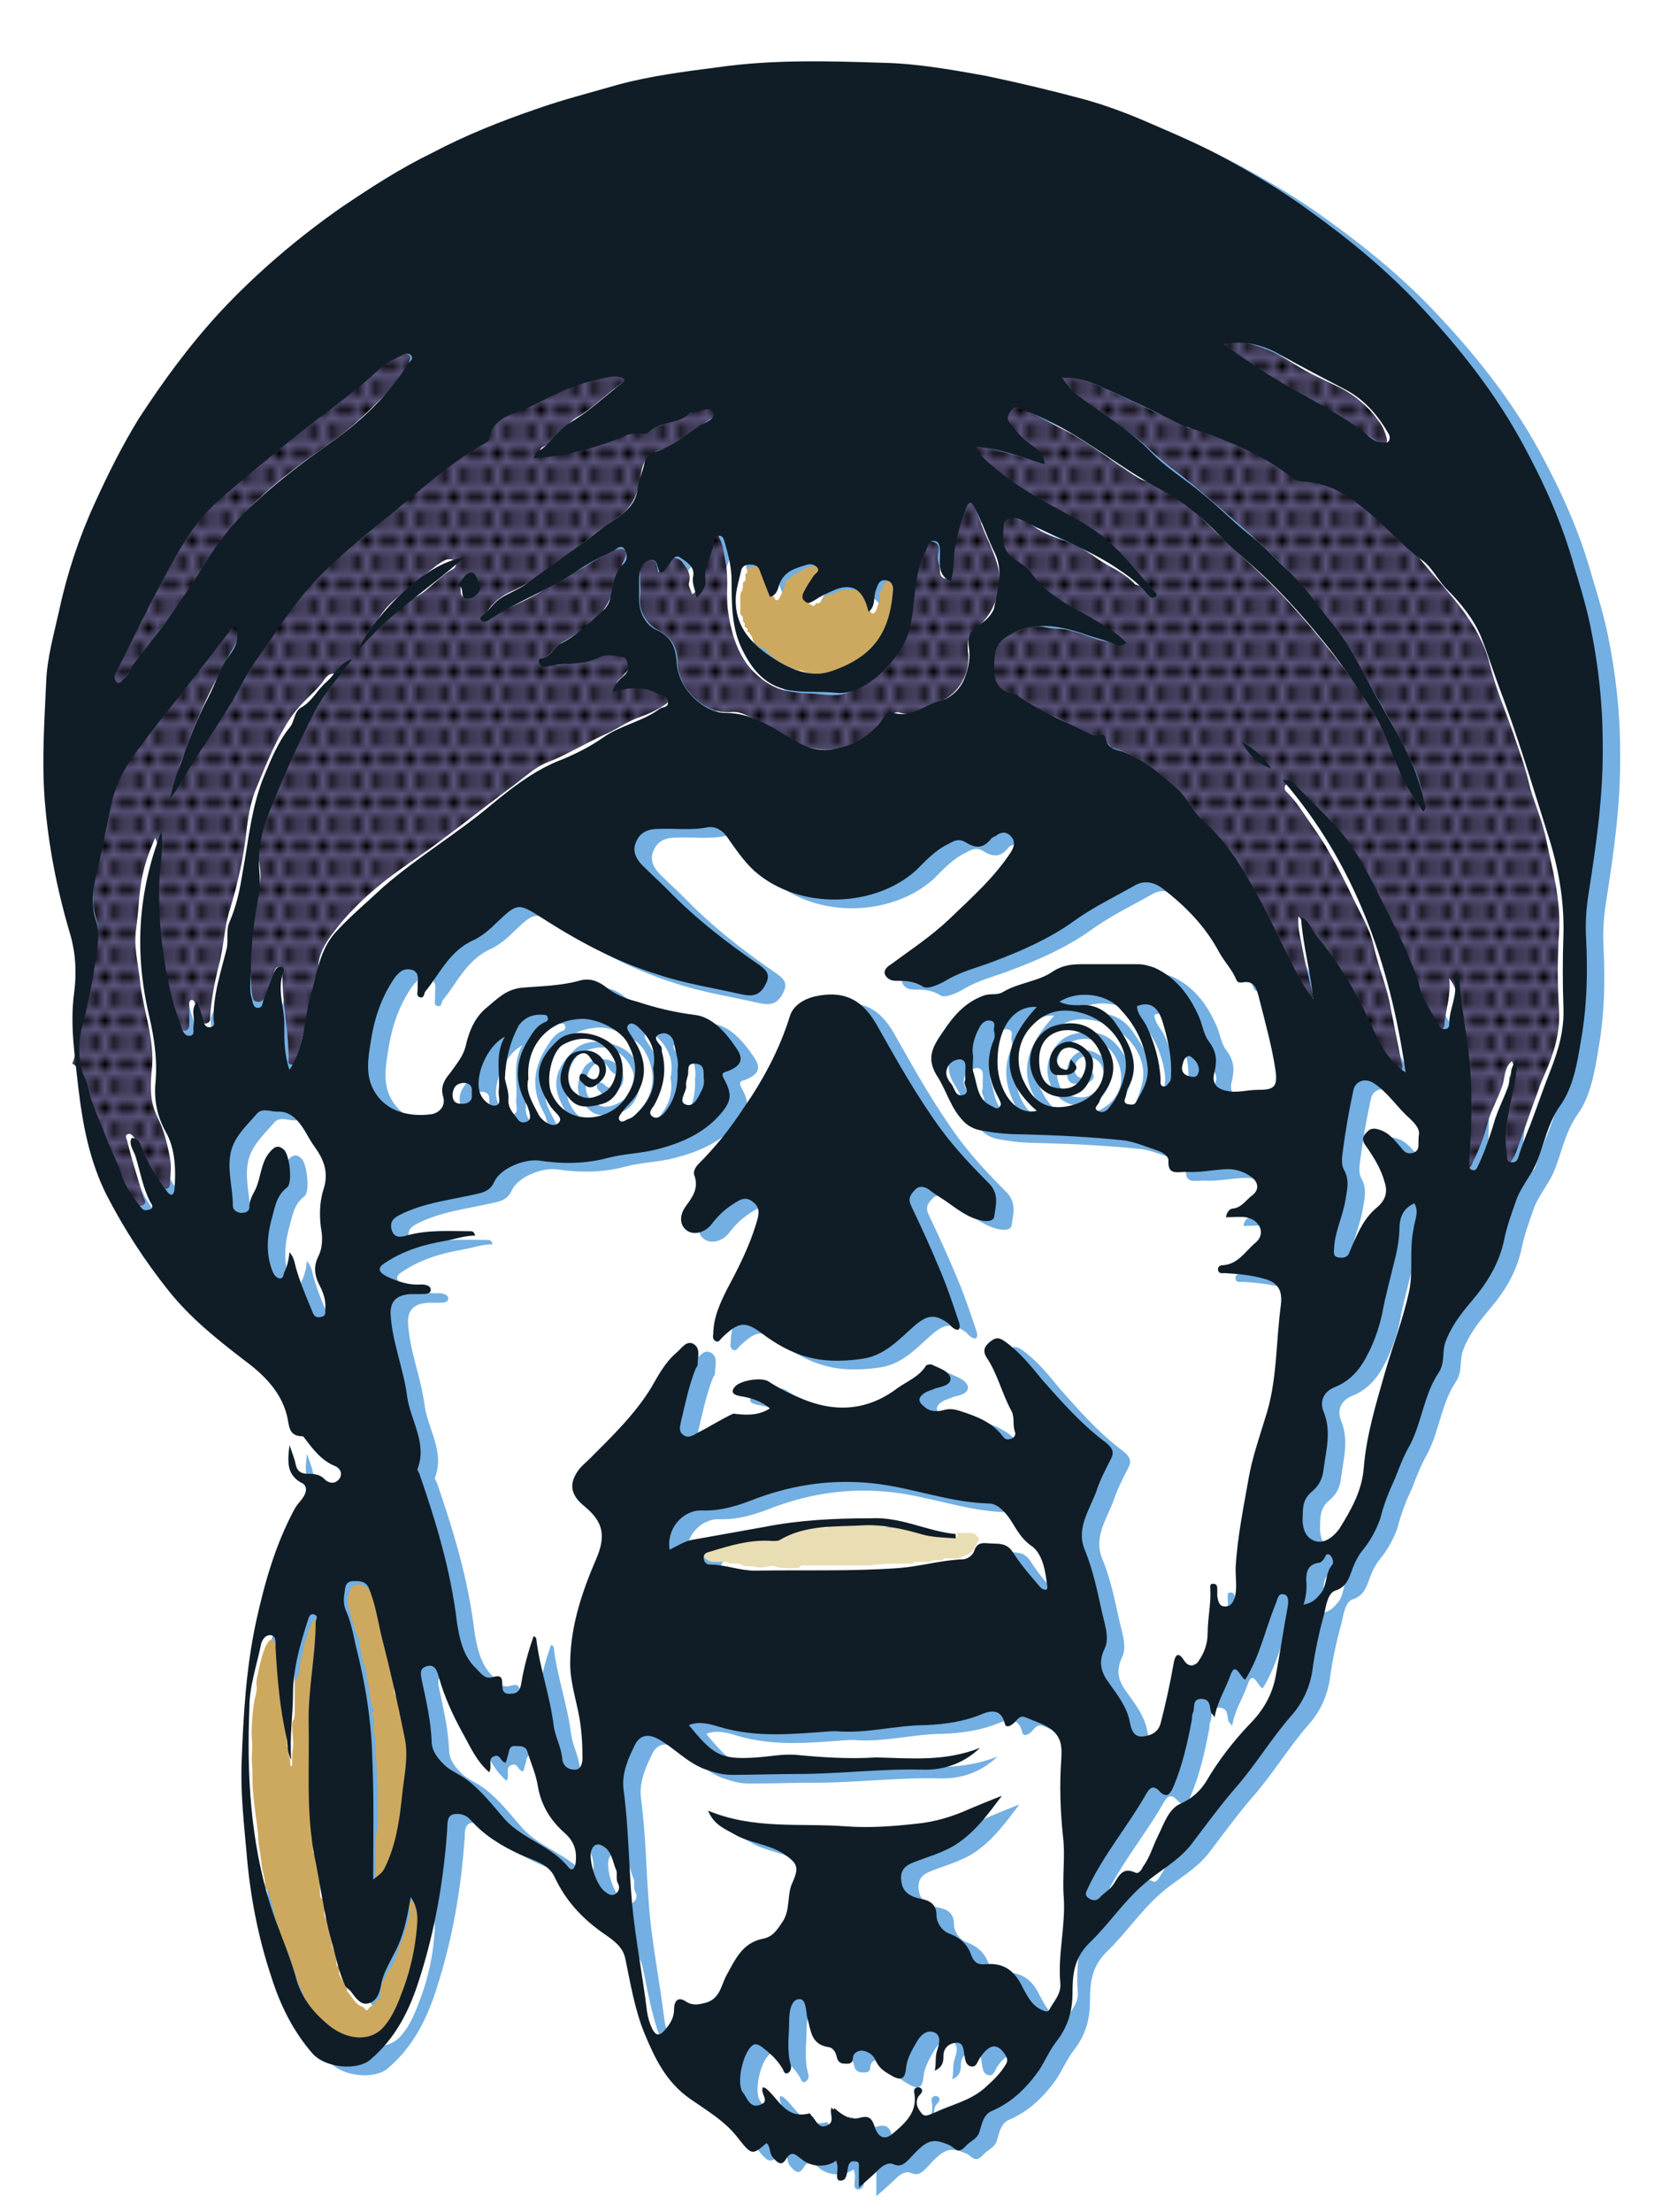 <?xml version="1.0" encoding="utf-8"?>
<!-- Generator: Adobe Illustrator 27.6.1, SVG Export Plug-In . SVG Version: 6.00 Build 0)  -->
<svg version="1.1" id="Layer_1" xmlns="http://www.w3.org/2000/svg" xmlns:xlink="http://www.w3.org/1999/xlink" x="0px" y="0px"
	 viewBox="0 0 189.8 253.5" style="enable-background:new 0 0 189.8 253.5;" xml:space="preserve">
<style type="text/css">
	.st0{fill:none;}
	.st1{fill:#FFFFFF;}
	.st2{fill:#73AFE2;}
	.st3{fill:#E9DDB4;}
	.st4{fill:#CDA95F;}
	.st5{fill:#5C567E;}
	.st6{fill:url(#SVGID_1_);}
	.st7{fill:url(#SVGID_00000021094728585570715890000003807323617736691621_);}
	.st8{fill:url(#SVGID_00000156562307909142464300000004058430757314036360_);}
	.st9{fill:url(#SVGID_00000165200538736689083200000007977039270625689521_);}
	.st10{fill:url(#SVGID_00000106840480606120698830000013260769926394068878_);}
	.st11{fill:#101D26;}
</style>
<pattern  x="-864.8" y="-410.8" width="5" height="5" patternUnits="userSpaceOnUse" id="VT_Halftone_5" viewBox="0.8 -5.8 5 5" style="overflow:visible;">
	<g>
		<rect x="0.8" y="-5.8" class="st0" width="5" height="5"/>
		<circle cx="4.6" cy="-0.8" r="0.8"/>
		<circle cx="2.1" cy="-0.8" r="0.8"/>
		<circle cx="5.8" cy="-3.3" r="0.8"/>
		<circle cx="3.3" cy="-3.3" r="0.8"/>
		<circle cx="0.8" cy="-3.3" r="0.8"/>
		<circle cx="4.6" cy="-5.8" r="0.8"/>
		<circle cx="2.1" cy="-5.8" r="0.8"/>
	</g>
</pattern>
<g id="Lna6Sz.tif">
	<g>
		<path class="st1" d="M6.3,89.5c0-1.4,0-2.8,0-4.2C6.7,85,6.5,84.5,6.6,84c0.1-2.1,0-4.3,0.3-6.3c0.9-4.7,1.7-9.5,3.5-13.9
			c1.2-3,2.5-6,4-9c2.3-4.5,5.1-8.7,8.2-12.6c3.2-4,6.7-7.7,10.7-10.9c2.1-1.7,4.1-3.4,6.4-4.9c2.2-1.4,4.4-3,6.7-4.2
			c2-1.1,3.9-2.3,5.9-3.3c3.2-1.5,6.6-2.9,9.9-4c1.5-0.5,2.9-1.1,4.4-1.4c3.5-0.8,6.9-1.9,10.5-2.3c2-0.2,3.9-0.9,5.9-1
			c2.6-0.1,5.2-0.6,7.8-0.4c0.3,0,0.5,0,0.6-0.3c1.8,0,3.6,0,5.4,0c1.8,0.7,3.8,0.4,5.6,0.5c4.4,0.2,8.7,1.1,13,1.9
			c2.7,0.6,5.4,1.3,8,2.1c1.3,0.4,2.7,0.9,4,1.4c3.2,1.1,6.3,2.5,9.4,3.9c1.8,0.9,3.5,2,5.3,2.9c2.6,1.4,5,3,7.4,4.7
			c2.7,2,5.5,4,7.8,6.4c1.2,1.2,2.7,2.2,3.8,3.5c2.4,2.9,5,5.6,7.1,8.8c1.3,2,2.7,3.9,3.9,6c1.4,2.3,2.5,4.8,3.6,7.2
			c1.2,2.4,2.1,5,2.9,7.5c1.1,3.5,1.9,7,2.3,10.7c0.5,3.9,1,7.7,1,11.6c0,1.3-0.3,2.5-0.2,3.8c0.2,3.8,1.1,7.5-0.2,11.3
			c-0.9,2.4-0.6,5.2-1.2,7.8c-0.6,2.7-0.4,5.6-0.9,8.3c-0.6,3.1-1.3,6.1-3,8.7c-0.3,0.4-0.8,0.8-0.8,1.2c-0.5,2.7-1.9,5-3,7.5
			c-0.5,1.1-1.4,2.1-1.5,3.3c-0.5,3.2-1.9,6-3.7,8.6c-1.4,1.9-3.3,3.7-2.9,6.4c0,0.2-0.1,0.4-0.2,0.5c-1.2,1.5-1.6,3.4-2.3,5.1
			c-0.6,1.6-1.2,3.1-2,4.6c-1,2-1.9,4.1-2.7,6.2c-0.7,1.9-1.6,3.6-2.7,5.3c-1,1.6-1.4,3.7-3.2,4.8c-0.7,0.4-1.3,1.3-1.2,2.1
			c0.1,1.5-0.6,2.9-0.7,4.3c-0.2,1.8-0.5,3.6-1.6,5.3c-1.2,1.8-2.7,3.4-3.9,5.2c-0.8,1.1-1.7,2.2-2.4,3.4c-1,1.6-2.4,3-3.7,4.4
			c-2.4,2.5-3.6,6.2-7.3,7.5c-0.1,0-0.2,0.2-0.3,0.3c-1.9,1.6-3.9,3.2-5.1,5.4c-0.9,1.5-2.6,2.4-3,4.4c-0.2,1,0.4,1.7,0.1,2.7
			c-0.9,3.3-2.6,6.2-4.5,8.9c-0.9,1.2-1.7,2.6-3.1,3.3c-1.6,0.8-2.6,1.9-3.4,3.6c-0.7,1.5-2.5,1.9-3.3,1c-1.1-1.2-1.9-0.8-2.8,0.2
			c-1,1.2-2.2,2.1-3.9,2c-0.5,0-0.9,0.3-1.3,0.8c-0.5,0.7-1.1,1.5-2.1,0.5c-0.1-0.1-0.4-0.1-0.6-0.1c-1.1,0.6-1.8,0.3-2.4-0.8
			c-0.3-0.5-0.9-0.5-1.4-0.7c-0.5-0.2-1.3-0.2-1.6-0.5c-0.7-0.9-1.3-0.6-2-0.2c-0.4,0.2-0.7,0.4-1.1-0.1c-0.5-0.7-1.1-1.3-2.2-0.8
			c-0.4,0.2-1-0.2-1.2-0.6c-1.1-1.7-2.8-2.7-4.5-3.7c-2.6-1.5-4.5-3.5-5.9-6.2c-0.5-1-0.5-2.1-1.1-3c-2-2.9-3.5-5.9-3.8-9.5
			c0-0.6-0.5-0.8-0.9-1.1c-1.6-1.1-2.7-2.7-3.9-4.2c-1.2-1.4-1.8-3.2-3.9-4c-2.7-1.1-5.3-2.7-7.3-4.9c-0.3-0.3-0.7-0.6-1.2-0.3
			c-0.4,0.3-0.7,0.6-0.7,1.2c-0.1,1.1,0,2.2-0.1,3.2c-0.3,1.9-0.7,3.8-1,5.8c-0.8,5.6-2.4,10.9-5.8,15.5c-2,2.6-5.5,3.6-8.4,0.6
			c-1.3-1.4-2.3-2.9-3.1-4.6c-1.2-2.4-2-5-2.7-7.5c-0.9-3.3-1.2-6.6-1.7-10c-0.2-1.4-0.9-3-0.3-4.3c0.4-0.9,0.6-1.8,0.5-2.7
			c-0.2-1.4-0.1-2.8,0.1-4.1c0.4-3.4,0.6-6.8,0.5-10.2c-0.1-2.1,0-4.2,0.4-6.2c0.9-3.7,2.1-7.4,3.9-10.7c1-1.7,1.8-3,0.1-4.7
			c-0.3-0.3-0.2-0.6,0.1-0.9c0.2-0.2,0.5-0.6,0.7-0.2c0.5,1,1.6,0.8,2.4,1.2c0.2,0.1,0.6,0.6,0.9,0.1c0.2-0.4,0.2-0.8-0.2-1.1
			c-1-0.7-1.6-1.9-2.7-2.3c-1.9-0.8-2-2.4-2.4-3.9c-0.1-0.4-0.2-0.7-0.3-1.1c-0.8-2.1-2.6-3.2-4.2-4.4c-2.9-2.1-5.8-4.2-8-7.1
			c-2-2.6-3.9-5.2-5.5-8.1c-1.3-2.2-2.4-4.4-3.1-6.8c-0.9-2.9-1.7-5.9-2.2-8.9c-0.2-1.1,0.1-2.2-0.3-3.2c-0.8-2.7-0.5-5.3,0-8
			c0.3-1.6,0.4-3.4-0.1-5c-0.6-2.3-1.2-4.6-1.7-6.9C7,98,6.7,94.2,6.6,90.3C6.6,90,6.6,89.7,6.3,89.5z"/>
	</g>
</g>
<g id="EiH7f6.tif_00000025410160558448933360000005818554604709057942_">
	<g>
		<path class="st2" d="M35.2,166.6c0.3,0.9,0.6,1.6,0.7,2.2c0.2,0.9,0.7,1.1,1.5,1.1c0.7,0,1.4,0.1,1.9,0.7c0.5,0.4,1.1,0.5,1.6-0.1
			c0.5-0.7,0-1.3-0.5-1.5c-1.5-0.6-2.5-1.9-3.4-3.1c-0.1-0.1-0.2-0.3-0.3-0.3c-1.7,0-1.5-1.3-1.8-2.4c-0.7-2.8-2.8-4.8-5-6.4
			c-3.1-2.4-6-4.7-8.5-7.8c-2.8-3.5-5.2-7.2-7.2-11.1c-1.9-3.8-2.7-7.9-3.2-12.1c-0.4-3.7-1-7.3-0.5-11c0.3-2.3,0.2-4.6-0.5-6.9
			c-1.5-5.1-2.5-10.2-2.9-15.6c-0.3-4.4,0-8.8,0.2-13.2c0.1-2.7,0.9-5.5,1.5-8.2c0.9-4.2,2.3-8.4,4.1-12.3c1.5-3.3,3.1-6.5,5-9.6
			c2.8-4.3,5.8-8.4,9.3-12.2c4.2-4.5,8.9-8.5,13.9-12c3.4-2.3,6.8-4.5,10.5-6.3c3.8-2,7.8-3.6,11.9-5c3.1-1.1,6.3-1.9,9.4-2.8
			c3.7-1,7.6-1.5,11.5-2c6.3-0.9,12.7-0.7,19-0.5c3.9,0.1,7.8,0.8,11.7,1.5c3.8,0.8,7.6,1.7,11.3,2.7c2.5,0.7,4.9,1.6,7.2,2.6
			c3,1.3,6.1,2.6,9,4.2c3.3,1.8,6.5,3.7,9.5,5.9c4.6,3.3,9,6.9,12.9,11.1c4.5,4.8,8.5,9.9,11.6,15.6c2.4,4.4,4.5,9,5.9,14
			c0.7,2.3,1.4,4.6,1.9,7c0.9,4.4,1.4,8.8,1.4,13.3c0.1,5.8-0.7,11.5-1.6,17.2c-0.3,1.8-0.4,3.6-0.3,5.3c0.2,3.9,0.1,7.8-0.6,11.7
			c-0.4,2.5-0.9,5.3-2.3,7.3c-1.6,2.2-1.9,4.7-2.9,6.9c-0.7,1.5-1.8,2.7-2.3,4.3c-0.5,1.4-1,2.8-1.3,4.3c-0.6,2.8-2,5-3.8,7.1
			c-1.2,1.4-2.4,3-3,4.8c-0.3,1.1,0,2.2-0.7,3.3c-1.7,2.5-1.9,5.6-3.3,8.3c-0.7,1.2-1.2,2.5-1.7,3.8c-0.7,1.5-1.3,3-1.7,4.6
			c-0.4,1.2-1.1,2.5-1.9,3.5c-0.6,0.7-1,1.5-1.3,2.3c-0.4,1.1-0.7,2.1-2,2.5c-0.8,0.3-1,1.6-1.2,2.5c-0.6,2.2-1.1,4.4-1.4,6.7
			c-0.3,1.9-1.1,3.6-2.3,5c-2.4,2.7-4.2,5.8-6.6,8.5c-1.8,2.1-3.4,4.3-5,6.4c-1.6,2-3.7,3-5.5,4.6c-2.3,2-4,4.6-6.2,6.7
			c-1.7,1.7-1.9,3.5-1.9,5.7c0,2-0.5,3.8-1.8,5.5c-0.8,1-1.3,2.2-2,3.3c-1.4,2-3.1,3.7-5.4,4.7c-0.6,0.2-1,0.8-1.2,1.5
			c-0.1,0.3-0.2,0.7-0.3,1c-0.3,0.8-1.1,1-1.6,1.6c-0.9,1-1.3,0-1.9-0.2c-1.9-0.8-2.5-0.6-4.5,1.6c-0.6,0.6-1,1-1.9,0.6
			c-0.6-0.2-1.2,0.2-1.7,0.7c-0.6,0.6-1.2,1.1-2.2,2c0-1,0-1.6,0-2.3c0-0.3,0.1-0.7-0.4-0.7c-0.4-0.1-0.7,0.1-0.8,0.5
			c-0.2,0.7-0.1,1.8-1,1.7c-0.6-0.1-0.1-1.3-0.3-1.9c0-0.1-0.1-0.3-0.1-0.4c-1,0.8-2.8,0.8-3.9-0.1c-0.7-0.5-1.2-1.2-1.9,0
			c-0.5,0.8-1,0.3-1.5-0.3c-0.4-0.5-0.2-1.2-0.7-1.6c-1.6,1.4-1.7,1.4-3.2-0.5c-1.5-2-3.6-3.2-5.6-4.6c-2.7-1.9-4-4.6-5.2-7.5
			c-1.1-2.7-1.6-5.7-2.2-8.6c-0.3-1.3-1.3-2-2.3-2.7c-2.5-1.7-4.5-3.8-5.8-6.6c-0.7-1.5-2.4-1.9-3.8-2.5c-2.2-1-4.2-2.2-5.8-4
			c-0.5-0.6-1.2-0.8-1.9-0.7c-0.8,0.1-0.8,1-0.8,1.6c-0.4,5.9-1.4,11.7-3.2,17.3c-1.1,3.5-2.7,6.8-5.7,9.3c-1.5,1.2-5,0.9-6.5-0.7
			c-2.3-2.6-3.8-5.7-4.8-8.9c-1.5-4.5-2.4-9.2-2.8-13.9c-0.3-3.4-0.7-6.9-0.6-10.3c0.2-5.6,0.5-11.1,1.7-16.6
			c1-4.5,2.2-8.7,4.4-12.8c0.3-0.5,0.6-0.8,0.9-1.2c0.5-0.7,0.6-1.5-0.2-1.8C34.8,169.9,35,168.4,35.2,166.6z M90.3,162.4
			c-1.1-0.9-2.2-1.2-3.4-1.4c-0.5-0.1-1.3-0.3-0.6-1.1c0.6-0.7,3-1.1,3.8-0.6c1.1,0.7,2.2,1.3,3.4,1.8c4,1.8,7.8,1.7,11.4-1
			c1.1-0.8,2.5-1.3,3.3-2.6c0.1-0.1,0.5-0.2,0.7-0.1c0.8,0.4,1.9,0.7,2.1,1.5c0.1,0.8-0.9,1-1.7,1.2c-0.4,0.2-0.9,0.3-1.2,0.5
			c-0.8,0.5-0.9,1-0.1,1.6c0.6,0.6,1.5,0.6,2.2,0.4c0.7-0.2,1.3-0.1,1.9,0.1c1.9,0.6,3.7,1.3,4.9,2.9c0.3,0.4,0.5,0.4,0.9,0.3
			c0.5-0.1,0.6-0.6,0.5-0.8c-0.3-0.8,0-1.6-0.4-2.4c-1.1-2-1.6-4.3-2.9-6.2c-0.4-0.7-0.2-1.2,0.4-1.7c0.6-0.5,1-0.6,1.7-0.1
			c1.7,1.2,3,2.8,4.3,4.4c2.3,2.6,4.5,5.1,7.3,7.2c0.6,0.5,1.1,1,0.6,1.9c-0.6,1.2-1.3,2.5-1.7,3.8c-0.8,2.1-2.3,4.2-1.3,6.6
			c0.9,2.2,1.4,4.5,1.9,6.8c0.3,1.5,1,3.2,0.4,4.5c-0.8,1.6-0.4,2.8,0.5,4c1,1.4,2.1,2.8,2.4,4.6c0.2,1,0.6,1.6,1.5,1.5
			c0.8-0.1,1.7-0.4,2-1.5c0.6-2.3,1.1-4.6,1.5-6.9c0.1-0.6,0.4-1.6,1.2-0.3c0.5,0.8,1.3,0.7,1.7,0c0.6-0.9,1-1.9,1-3.2
			c0-1.7,0.4-3.3,0.3-5c0-0.2-0.1-0.6,0.3-0.6c0.4,0,0.5,0.2,0.5,0.6c0,0.3,0,0.5,0,0.8c0.1,0.6,0.2,1.2,0.9,1.2
			c0.7,0,0.9-0.5,1.1-1c0.3-1.1,0.1-2.2,0.1-3.4c0.2-3.5,0.9-6.9,1.5-10.3c0.4-2.3,1.2-4.6,1.9-6.9c1.4-4.2,1.2-8.6,1.8-13
			c0.2-1.7-0.4-2.6-2.1-3c-1.4-0.4-2.9-0.5-4.3-0.6c-0.3,0-0.7,0.1-0.8-0.3c-0.1-0.4,0.2-0.6,0.5-0.6c1.8-0.1,2.6-1.6,3.8-2.6
			c1.2-1,0.5-2.6-1.1-2.9c-0.7-0.1-1.5,0-2.3,0c0.1-0.7,0.5-1,0.8-1c1-0.1,1.5-1,2.2-1.5c0.9-0.7,0.7-1.6-0.2-2.2
			c-0.9-0.6-1.9-0.9-3-0.8c-1.5,0.1-2.9,0.4-4.4,0.3c-1,0-2.1,0.4-2-1.3c0-0.6-0.8-1-1.4-1.2c-1.2-0.4-2.4-0.9-3.6-1.1
			c-3.8-0.4-7.7-0.6-11.5-0.7c-1.6,0-3.1-0.1-4.7-0.4c-0.7-0.1-1.4-0.3-2.1-0.9c-1.7-1.6-2.1-3.7-3.3-5.5c-1.2-2-0.4-3.3,0.7-4.9
			c1.2-1.8,2.5-3.4,4.7-4.2c0.8-0.3,1.5,0,2.2-0.4c1.8-1.1,4.1-1.2,5.8-2.4c1.4-0.9,2.8-0.8,4.2-0.8c1.8,0,3.7,0,5.5,0
			c0.7,0,1.3,0.2,1.9,0.4c2.4,1.1,3.9,3,5,5.4c0.5,1,0.6,2.2,1.2,3c0.9,1.2,1,2.1,0.7,3.5c-0.3,1-0.1,1.9,1.3,2.2
			c1.3,0.3,2.4-0.1,3.6-0.1c1.9,0,2.3-0.3,2.1-2.1c-0.4-2.8-1.2-5.6-1.9-8.4c-0.3-1.1-0.5-2.1-2-1.8c-0.2,0-0.5,0-0.6-0.3
			c-0.5-1.2-1.4-2.1-2-3.2c-1.6-3-3.9-5.3-6.5-7.3c-1.1-0.8-2.2-0.9-3.2-0.3c-2.3,1.3-4.8,2.5-7,4.1c-2.8,2-6,3.4-9.2,4.6
			c-1.8,0.7-3.6,1.1-5.3,2.1c-0.8,0.5-2.2,1.1-2.7,0.8c-1.1-0.7-2.1-0.7-3.2-0.7c-0.6,0-1-0.3-1.2-0.7c-0.2-0.5,0.2-0.9,0.7-1.2
			c2.3-1.7,4.6-3.2,6.7-5.2c2.5-2.4,5.1-4.7,7-7.6c0.4-0.6,0.6-1.3,0-1.9c-0.6-0.6-1.2-0.4-1.7,0c-0.2,0.1-0.5,0.2-0.6,0.4
			c-0.9,1.1-1.8,1-2.9,0.3c-0.7-0.4-1.2-0.2-1.9,0.2c-1.5,0.7-2.6,1.9-3.7,3c-4.7,4.3-13.4,4.7-18.6,0.1c-1.3-1.2-2.2-2.6-3.2-4
			c-0.6-0.8-1.4-1.1-2.1-1c-1.9,0.4-3.8,0.1-5.8,0.2c-1.2,0-2.1,0.5-2.5,1.6c-0.4,1,0.1,1.9,0.8,2.6c0.9,0.9,1.9,1.8,2.8,2.7
			c3.2,3.3,6.8,6.1,10.6,8.7c1.1,0.8,1.2,1.3,0.6,2.4c-0.8,1.4-1.9,1.1-2.9,0.9c-3.1-0.7-6.3-1.2-9.3-2.2c-4.9-1.5-9.3-3.9-13.5-6.6
			c-2.5-1.6-2.7-1.6-4.9,0.5c-0.8,0.8-1.7,1.6-2.7,2.1c-2.8,1.2-3.9,3.8-5.6,5.9c-0.2,0.2-0.1,0.8-0.6,0.7c-0.5-0.1-0.3-0.6-0.3-0.9
			c0-0.3,0-0.5,0-0.8c0.1-0.7,0-1.4-0.9-1.5c-0.8-0.1-1.2,0.3-1.7,0.9c-1.6,2.3-2.4,4.8-2.8,7.5c-0.3,1.8-0.6,3.8,0.4,5.5
			c1.4,2.5,4.2,3,6.5,2.7c0.9-0.1,1.8-0.9,1.4-2.1c-0.3-1.1,0.2-1.9,0.8-2.6c0.7-1,1.5-1.9,1.8-3.1c0.4-1.8,1.1-3.4,2.5-4.5
			c1.1-0.9,2.1-2,3.9-2.2c2.2-0.2,4.4-0.2,6.6-0.8c1.3-0.4,2.3,0.1,3.2,0.8c1,0.8,2.3,1.3,3.5,1.6c2.1,0.7,4.2,1.2,6.5,1.5
			c2.1,0.2,3.7,2.1,4.9,3.9c0.8,1.2,0.5,1.9-0.9,2.5c-0.4,0.2-1,0.1-0.6,0.9c1,1.8,0.9,2.6-0.4,4.1c-1.9,2.2-4.5,3.3-7.2,4
			c-1.9,0.5-3.8,0.5-5.7,1c-2.6,0.7-5.3,0.7-7.9,0.3c-1.7-0.2-4.4,0.9-5.1,2.4c-0.4,0.9-1,1.2-1.9,1.4c-3,0.7-6.1,1-8.9,2.4
			c-0.8,0.4-1.2,0.8-1,1.7c0.3,1,1,0.9,1.7,0.7c2.5-0.7,4.9-0.5,7.4-0.5c0.3,0,0.4,0.2,0.5,0.5c-1.2,0-2.3,0.4-3.4,0.6
			c-2.4,0.4-4.8,1.1-6.9,2.5c-1,0.6-0.8,1.1,0.2,1.6c1.3,0.6,2.5,1,3.9,0.9c0.4,0,1.1,0.1,1.1,0.6c0,0.5-0.6,0.5-1.1,0.5
			c-0.4,0-0.8,0-1.2,0c-1.6,0.1-2.4,0.8-2.3,2.4c0.2,3.2,1.5,6.2,1.9,9.4c0.4,2.7,2.3,5.3,1.2,8.2c-0.1,0.1,0.1,0.4,0.2,0.6
			c1.9,5.5,3.6,11.1,4.3,17c0.3,1.9,0.7,3.9,2.2,5.3c0.5,0.5,1,1.3,1.9,1c1-0.3,1.1,0.1,1.1,0.8c0,0.7,0.1,1.2,1,1.1
			c0.9,0,1.1-0.6,1.2-1.3c0.3-1.8,0.8-3.6,1.4-5.3c0.2,0.1,0.3,0.2,0.3,0.3c0.4,3.4,1.6,6.6,2,10c0.2,1.3,0.9,2.5,1,3.9
			c0.1,0.6,0.6,1.1,1.3,1.1c0.9,0.1,1-0.9,1-1.3c0-1.7-0.1-3.3-0.4-4.9c-0.4-2.1-1.1-4.2-1-6.4c0.1-4.1,1.4-7.9,3-11.6
			c1.1-2.6,0.8-4.2-1.4-6c-1.6-1.3-1.8-2.6-0.6-4.2c0.3-0.4,0.8-0.8,1.2-1.2c2.6-2.6,5.2-5.1,7.1-8.2c0.8-1.4,1.6-2.9,2.9-4
			c0.6-0.5,1.1-1.4,1.9-1c0.9,0.5,0.5,1.5,0.5,2.4c0,0.1-0.1,0.3-0.2,0.4c-0.8,2-1.2,4-1.7,6.1c-0.1,0.5-0.3,1.1,0.2,1.5
			c0.6,0.5,1.2,0.1,1.7-0.2c1.4-0.7,2.6-1.5,4.1-2.2C87,163.1,88.8,163.4,90.3,162.4z M175.9,122.4c0.1,0.8,0,1.5-0.1,2.2
			c-0.5,2.9-1.5,5.8-1,8.8c0.1,0.3-0.1,0.7,0.5,0.8c0.4,0,0.6,0,0.8-0.5c0.4-1.3,0.9-2.6,1.4-3.8c0.8-2.1,1.5-4.2,2.3-6.2
			c0.9-2.3,1.6-4.6,1.5-7.2c-0.1-2.8-0.1-5.6,0-8.4c0.1-4-0.6-7.8-1.8-11.5c-1.8-5.7-3.5-11.4-5.6-16.9c-0.7-1.9-1.3-3.8-2-5.6
			c-0.9-2.2-2.4-4-4-5.6c-1-1-1.6-2.4-2.8-3.3c-2.5-1.8-4.4-4.2-6.9-6.1c-2-1.6-4.1-2.8-6.7-2.9c-0.5,0-1-0.2-1.4-0.5
			c-2.6-2.1-5.7-3.5-8.8-4.7c-1.4-0.6-2.8-0.8-4.2-1.5c-2.9-1.5-5.9-2.9-8.9-4.2c-1.3-0.6-2.7-1.1-4.4-1c0.6,0.8,1,1.4,1.5,1.8
			c2.9,2.2,6.1,4,8.7,6.7c1.7,1.8,3.9,3.1,5.8,4.7c1.9,1.5,3.6,3.3,5.5,4.8c1.7,1.3,3,2.8,4.5,4.2c1.9,1.8,3.5,4.1,5.1,6.1
			c2,2.5,3.3,5.3,4.8,8c2.2,3.9,4.7,7.7,5.6,12.2c0.1,0.4,0.4,0.8-0.1,1.2c-0.8-1.3-1.8-2.6-2.4-4c-1.2-2.5-1.9-5.2-3.5-7.7
			c-1.5-2.4-3.1-4.7-4.8-6.9c-2.4-3-5-6-7.9-8.7c-1.4-1.3-2.9-2.5-4.2-3.8c-1.6-1.7-3.4-3.3-5.4-4.7c-1.4-0.9-2.9-1.6-4.3-2.5
			c-4.4-2.7-8.4-6-13.4-7.7c-0.5-0.2-0.8-0.6-1.3,0c-0.5,0.6-0.6,1-0.1,1.6c0.6,0.8,1.2,1.5,2,2.1c0.7,0.6,1.8,1,1.9,2.5
			c-2.7-0.8-5.1-1.8-7.8-2c0,0.6,0.4,0.9,0.7,1.2c2,1.9,4.3,3.5,6.6,4.8c2.7,1.6,5.6,2.8,7.9,4.9c1.9,1.7,3.5,3.8,5.2,5.7
			c0.2,0.2,0.4,0.4,0.1,0.6c-0.3,0.2-0.5,0.1-0.8-0.2c-0.9-1.1-2-2-3.2-2.8c-3.3-2.3-7.1-3.7-10.7-5.5c-0.4-0.2-0.8-0.4-1.3-0.5
			c-0.7-0.1-1.4,0.2-1.4,0.8c0,0.9-0.3,1.9,0.3,2.9c0.7,1.2,2.1,1.4,2.9,2.6c1.6,2.3,4.1,3.6,6.5,4.9c1.5,0.9,3.1,1.7,4.4,3.1
			c-0.5,0.3-0.9,0.3-1.2,0.2c-1.2-0.6-2.6-0.8-3.8-1.3c-2.8-0.9-5.6-1.4-8.3,0.1c-1,0.5-1.7,1.2-1.8,2.4c-0.2,2-0.4,4.1,2.5,4.5
			c0.1,0,0.1,0.1,0.2,0.2c2.6,1.8,5.6,3,8.4,4.4c0.6,0.3,1.5-0.4,1.6,0.4c0.2,1.3,1.3,1.3,2.1,1.6c2.4,0.9,4.2,2.5,6.1,4.2
			c1.2,1.1,1.8,2.6,2.9,3.6c3.1,2.7,5,6.2,6.9,9.7c1.3,2.5,2.5,5.1,3.8,7.6c0.6,1.1,1.2,2.2,2,3.2c-0.3-3.2-1.2-6.2-1.4-9.4
			c1,0.4,1.2,1.5,1.8,2.2c2.7,3.2,4.8,6.9,6.5,10.7c0.9,1.8,1.7,3.6,3.7,4.9c-1.8-12.5-5.8-23.9-14.1-33.5c0.5,0,0.9,0,1.2,0.3
			c1.7,1.7,3.4,3.4,5,5.1c2.1,2.3,3.5,5.1,4.9,7.9c1.2,2.4,2.5,4.8,3.5,7.3c0.4,1,0.9,2.1,1.1,3.1c0.4,1.7,1.5,3,2.3,4.5
			c0.2,0.3,0.5,0.4,0.8,0.3c0.3-0.1,0.3-0.4,0.3-0.6c0-1.7,1-3.2,0.6-4.9c-0.1-0.3,0.1-0.6,0.5-0.8c0.2,3,0.7,5.9,1.1,8.8
			c0.5,4.3,0.4,8.5,0.1,12.7c0,0.5-0.1,0.9,0.4,1c0.4,0.1,0.5-0.3,0.7-0.7c0.7-1.5,1.2-3,1.7-4.6c0.5-1.9,1.6-3.6,2-5.5
			C175.2,123.6,175.5,123.1,175.9,122.4z M72.3,80.3c0.2-1.1,0.9-1.5,1.4-2c0.4-0.5,0.4-0.9,0.2-1.5c-0.2-0.6-0.6-0.5-1-0.6
			c-0.7-0.1-1.5-0.2-2.1,0.1c-1.9,1-4.1,0.6-6.1,1.1c-0.3,0.1-0.6,0-0.8-0.3c-0.2-0.3-0.1-0.6,0.1-0.6c1.1-0.1,1.4-1.2,2.2-1.7
			c1.9-0.9,3.4-2.4,4.9-3.8c0.4-0.3,0.8-0.9,0.9-1.5c0.3-1.4,0.4-2.9,1.6-4c0.4-0.4,0.3-1.1,0-1.6c-0.4-0.5-0.9,0-1.2,0.2
			c-1.4,0.7-2.9,1.4-4.2,2.3c-3.2,2.2-6.9,3.5-10.2,5.7c-0.3,0.2-0.7,0.2-0.8,0c-0.3-0.3,0.1-0.5,0.3-0.7c0.7-0.6,1.2-1.4,2-1.9
			c1-0.6,2.1-1,3-1.7c2.9-2.1,5.8-4.1,8.6-6.3c1.5-1.2,3.7-2,4-4.4c0.1-1,0.6-2,0.8-3c0.1-0.7,0.6-1.2,1.1-1.3c2-0.5,3.6-1.9,5.2-3
			c0.6-0.4,2-0.7,1.6-1.7c-0.2-0.5-1.6,0-2.4,0.2c-0.2,0-0.5,0.2-0.7,0.4c-1.3,0.9-3.1,0.6-4.4,1.9c-0.2,0.2-0.8,0.1-1.2,0.1
			c-0.5,0-1,0-1.5,0.3c-1.7,0.7-3.5,1.3-5.2,1.7c-1.6,0.4-3.3,0.7-5.2,0.8c0.2-0.4,0.3-0.6,0.4-0.7c1.6-0.9,2.4-2.6,4-3.5
			c2-1.2,3.8-2.9,5.6-4.3c0.1-0.1,0.4-0.3,0.4-0.4c0-0.3-0.3-0.3-0.5-0.4c-1.2-0.2-2.3,0.3-3.4,0.5c-2.5,0.6-4.8,1.9-7.1,3
			c-1.7,0.8-4.2,1.1-4.5,3.7c0,0.1-0.2,0.2-0.3,0.3c-3.5,1.9-6.6,4.6-9.6,7.1c-4,3.4-8.4,6.5-11.8,10.8c-1.7,2.1-3.1,4.4-4.7,6.6
			c-1.2,1.6-2.1,3.5-3.1,5.2c-1.3,2.2-2.7,4.3-4.1,6.4c-1,1.5-1.7,3.1-3,4.7c0.3-1.3,0.6-2.4,1-3.4c1-2.8,2-5.6,3.4-8.2
			c0.8-1.5,1.2-3.1,2.2-4.5c0.5-0.7,1.2-1.5,1.1-2.6c-0.1-0.3,0.2-0.8-0.3-0.9c-0.4-0.1-0.5,0.3-0.6,0.5c-1.9,2.4-3.7,4.8-5.6,7.2
			c-1.8,2.3-3.6,4.5-5.3,6.9c-1.1,1.5-2,3.2-2.5,5.1c-0.6,2.5-1,5-1.6,7.5c-0.5,2.1-1,4.3-0.3,6.4c0.5,1.5,0.2,2.8,0,4.3
			c-0.4,2.5-0.8,5-1.5,7.5c-0.5,1.9-0.6,3.8,0,5.7c0.2,0.5,0.5,1,0.6,1.6c0.4,2.1,1.5,4.1,2.2,6.1c0.5,1.3,1.3,2.7,1.7,4.1
			c0.5,1.4,1.3,2.5,2.2,3.6c0.3,0.4,0.6,0.3,1,0.2c0.5-0.2,0.2-0.6,0-0.9c-0.8-1.6-1.1-3.3-1.6-5c-0.2-0.8-0.9-1.5-0.5-2.3
			c0.7,0.1,0.9,0.4,1.1,1c0.7,1.9,1.8,3.6,3,5.2c0.4,0.5,0.7,0.4,0.8-0.2c0.2-2.3,0.1-4.8-1-6.7c-1-1.8-1.3-3.6-1.2-5.3
			c0.3-2.8-0.1-5.4-0.7-8c-1.7-7.2-1.3-14.1,1.4-21.1c0.3,1.8-0.1,3.3-0.2,5c-0.2,4.4,0.2,8.8,1.2,13.1c0.3,1.5,0.8,2.9,1.3,4.3
			c0.1,0.4,0.4,1.1,1,1c0.6-0.1,0.3-0.7,0.4-1.2c0.2-0.9-0.4-1.8,0.4-2.7c0.3,0.8,0.6,1.6,0.8,2.4c0.1,0.4,0.4,0.6,0.8,0.5
			c0.4-0.1,0.4-0.4,0.3-0.7c-0.1-2.9,0.8-5.5,1.5-8.3c0.2-1-0.1-2,0.3-3c0.8-1.8,1.2-3.7,1.5-5.6c0.7-3.7,1-7.6,2.5-11.2
			c0.8-1.9,1.6-3.9,2.9-5.5c0.6-0.7,0.5-1.8,1.3-2.3c1.3-0.7,1.9-2.1,3-3c0.9-0.8,1.4-2.1,2.9-2.6c-1.6,2.2-3.3,4-4.4,6.2
			c-1.8,3.5-3.4,7.1-4.9,10.8c-0.9,2.1-1.5,4.4-1.4,6.7c0.1,1.3,0.2,2.5-0.1,3.8c-0.5,2.6-0.8,5.2-0.8,7.8c0,1.2-0.3,2.5,0.1,3.7
			c0.1,0.4,0.1,1,0.7,1c0.5,0,0.5-0.5,0.6-0.9c0.4-1,0.8-2.1,1.2-3.1c0.2-0.4,0.4-0.8,0.9-0.7c0.3,0.1,0.3,0.4,0.2,0.6
			c-0.8,2.1,0.2,4.2,0.1,6.3c0,1.5,0,3.2,0.6,4.9c1.8-2.7,1.6-5.7,2.4-8.4c0.8-2.7,1-5.5,3.2-7.7c1.6-1.7,3.4-3.2,5.1-4.8
			c4-3.5,8.6-6.2,12.6-9.6c2.2-1.8,4.5-3.6,7.3-4.8c1.8-0.7,3.7-1.6,5.4-2.8c2-1.4,4.5-1.8,6.5-3.3c0.3-0.2,1-0.1,0.9-0.8
			c-0.1-0.7-0.7-0.7-1.2-0.9C76,79.7,74.3,79.7,72.3,80.3z M114.4,201.3c-2.1,2-4.5,2.6-6.8,2.5c-4.7-0.1-9.4,0.5-14.1,0.5
			c-2.5,0-5.1,0.1-7.6,0.1c-1.1,0-2.1-0.3-3.2-0.7c-2-0.8-3.4-2.4-5.2-3.4c-1.1-0.6-2-0.5-2.6,0.5c-0.8,1.6-1.6,3.3-1.4,5.2
			c0.6,4.4,0.6,8.8,1,13.3c0.4,4.1,1.2,8.1,1.7,12.2c0.1,0.7,0.3,1.4,0.6,2c0.3,0.6,0.7,1,1.4,0.2c0.6-0.7,1.1-1.4,1.1-2.4
			c0-0.9,0.4-1.6,1.4-0.9c0.8,0.5,1.5,0.3,2.3,0.1c1.6-0.5,1.7-2,2.3-3.1c1-1.8,1.8-3.7,4.1-4.2c1.2-0.2,1.7-1,2.3-1.9
			c1-1.4,0.5-3.2,1.2-4.6c0.8-1.8,0.5-2.2-1.1-3.3c-1.8-1.1-3.9-1.2-5.6-2.2c-1-0.6-2.3-1-3-2.7c5.3,2.2,10.6,1.4,15.8,1.8
			c2.7,0.2,5.4,0,8.1-0.3c2.1-0.2,4.1-0.8,6.1-1.7c1.2-0.5,2.4-1,3.7-1.5c-1.6,2.1-3,4.1-5.3,5.6c-1.6,1-3.3,1.4-5,2.1
			c-1.2,0.5-1.4,1.3-1.2,2.3c0.2,1.1,1.1,1.6,2.2,1.8c1,0.2,1.8,0.6,1.8,1.9c0,0.8,0.6,1.8,1.5,2.1c1.3,0.5,2.1,1.3,2.5,2.5
			c0.3,0.8,0.8,1.1,1.6,1c2.2-0.2,3.4,0.8,4.3,2.7c0.5,0.9,1,2,2.1,2.5c0.4,0.2,0.8,0.4,1-0.1c0.5-0.9,1.3-1.7,1.2-2.9
			c-0.3-3.3,0.6-6.5,0.4-9.8c-0.2-2.4,0.2-4.8-0.1-7.1c-0.3-2.9-0.4-5.8-0.2-8.6c0.1-1.6,0.1-2.8-1.4-3.8c-0.8-0.5-1.8-0.8-2.7-1.2
			c-0.8-0.3-1,0.5-1.5,0.8c-0.4,0.3-0.8,0.4-0.9-0.2c-0.4-1.5-1.5-1.4-2.5-1c-2.1,0.9-4.3,1.2-6.5,1.3c-3.5,0-6.8,1-10.3,0.7
			c-0.1,0-0.3,0-0.5,0c-4.3,0.3-8.6,0.8-12.9-0.5c-1-0.3-2.3-0.7-3.5-0.2c2.8,3.4,3.6,4,7.8,3.7c1.5-0.1,2.9-0.4,4.4-0.3
			c3.1,0.3,6.2,0.5,9.3,0.3C106.5,202.5,110.4,202.9,114.4,201.3z M77.7,66.6c-0.4-0.5-0.2-1.6-1.2-1.4c-0.9,0.2-1.1,1.1-1.2,1.9
			c0,0.9,0,1.7,0,2.6c0,1.5,0.7,2.9,2,3.5c1.7,0.8,2.2,2,2.3,3.7c0.2,3.2,3.2,5.8,5.6,5.8c2.8,0,5,1.4,7.3,2.8
			c1.6,1,3.3,1.8,5.4,1.3c2-0.4,3.5-1.3,4.9-2.8c0.4-0.5,0.8-1.5,1.7-1.3c2.1,0.6,3.6-1,5.4-1.4c1.2-0.3,2.4-1.5,2.8-2.8
			c0.4-1.1,0.6-2.2,0.4-3.4c-0.2-1.1,0.2-1.9,1.2-2.5c0.7-0.4,1.5-1.2,1.7-1.9c0.4-2.1,1.1-4.2,0.1-6.3c-0.8-1.6-1.4-3.4-2.2-5
			c-0.2-0.3-0.6-1.4-1.1-0.2c-0.6,1.5-1,3.1-1.3,4.7c-0.2,1.2,0,2.5-0.5,3.7c-1.5-0.7-1.2-2-1.2-3.2c0-0.6,0-1.3-0.6-1.4
			c-0.7-0.1-0.8,0.6-1,1.1c-1.6,2.9-1.1,6.3-2,9.4c-0.8,2.7-4.8,7.3-8.3,6.9c-1.8-0.2-3.6,0-5.4-0.3c-2.7-0.5-4.2-2.3-5.3-4.5
			c-1.3-2.5-1.3-5.3-1.3-8.1c0-1.5-0.4-3-0.8-4.4c-0.1-0.3-0.2-0.7-0.6-0.7c-0.5,0-0.6,0.3-0.6,0.7c-0.2,1.5-1.2,2.7-1,4.3
			c0.1,0.7-0.3,1.4-1,2.1c-0.2-1-0.6-1.7-0.4-2.5c0.2-1.1-0.9-1.7-1.5-2.1c-0.6-0.5-1.1,0.6-1.5,1.1C78.2,66.3,78.2,66.6,77.7,66.6z
			 M35.4,202.7c-0.5-1-0.4-1.8-0.5-2.4c-0.8-3.4-1.1-6.9-1.3-10.5c0-0.5,0.1-1.3-0.5-1.4c-0.7-0.1-1.1,0.6-1.2,1.2
			c-0.5,2.4-1.3,4.7-1.3,7.1c-0.3,7.6,0.1,15.2,2.4,22.6c0.9,2.8,2.1,5.4,2.9,8.2c0.6,2.4,2,4.1,3.8,5.6c2.1,1.7,4.7,1.9,6.2,0.3
			c1.2-1.3,1.8-3,2.4-4.6c0.8-2.2,1.3-4.5,1.5-6.8c0.1-1.1,0.2-2.3-0.7-3.6c-0.4,2.4-0.8,4.4-1.8,6.3c-0.6,1.2-1.4,2.5-1.6,3.8
			c-0.2,1.1-0.6,1.9-1.5,2.1c-0.8,0.2-1.4-0.6-1.9-1.3c-0.2-0.3-0.5-0.4-0.7-0.7c-0.8-1.7-1.1-3.5-1.6-5.2c-0.9-3.3-1.3-6.7-2-10
			c-0.9-5-0.5-10-0.6-14.9c-0.1-3.8,0.8-7.7,0.8-11.6c0-0.3,0.4-0.7-0.2-0.9c-0.5-0.1-0.6,0.4-0.7,0.7c-0.9,2.8-1.7,5.6-1.7,8.5
			C35.6,197.5,35.2,199.9,35.4,202.7z M111.6,176.8c0,0.2,0,0.3,0,0.5c-1.3-0.1-2.7-0.1-4-0.5c-2.1-0.6-4.4-1.1-6.5-1
			c-3.3,0.2-6.7-0.1-9.7,1.7c-0.2,0.1-0.5,0.1-0.8,0.1c-2.5-0.2-4.8,0.5-7.1,1.2c-0.4,0.1-0.8,0.2-0.8,0.7c0,0.5,0.3,0.8,0.7,0.8
			c1.8,0,3.4,0.7,5.2,0.7c5.5-0.1,11,0.1,16.5-0.3c2.5-0.2,4.8-0.9,7.3-1c0.5,0,1.1-0.4,1.3-0.9c0.4-1.3,1.3-0.9,2.3-0.9
			c1.1,0,1.7,0.2,2.3,1.2c0.9,1.4,2,2.6,3,3.8c0.3,0.3,0.9,0.5,0.8-0.1c-0.2-1.7-0.5-3.8-1.9-4.7c-1.1-0.8-1.6-1.8-2.3-2.9
			c-0.6-0.9-1.5-1.9-2.5-1.9c-4.5-0.1-8.7-1.8-13.2-2.3c-4.7-0.5-9,0.1-13.4,1.7c-2,0.8-4.1,1.5-6.4,1.4c-2.2,0-4,2.2-3.6,4.5
			c0.8-0.4,1.6-0.9,2.4-1.1c2.8-0.5,5.6-1,8.4-1.5c4-0.8,8.1-1,12.2-1C105.4,174.8,108.3,176.5,111.6,176.8z M97.7,242.6
			c0.9,0.8,1.8,1.4,2.9,1.1c1.1-0.3,1.4,0.1,1.7,1c0.4,1.3,1.2,1.6,2.1,0.8c1.3-1.1,2.7-2.3,2.5-4.3c0-0.3-0.3-0.8,0.3-1
			c0.1,0,0.3,0,0.4,0.1c0.4,0.4-0.1,0.7-0.3,1c-0.4,0.8,0,1.4,0.4,1.9c0.4,0.5,0.9,0.1,1.5-0.1c1.9-0.9,3.9-1.3,5.6-2.7
			c1-0.9,1.9-1.7,2.6-2.9c0.2-0.4,0.1-0.6-0.1-1c-0.9-1.4-1.8-1.3-2.9,0.3c-0.3,0.4-0.4,1.2-1.1,1c-0.6-0.2-0.6-0.8-0.7-1.3
			c-0.1-0.6-0.1-1.5-1-1.4c-0.8,0.1-1.4,0.6-1.4,1.5c0,0.7-0.1,1.3-1,1.7c0.2-0.9,0-1.6,0.3-2.4c0.2-0.6,0.5-1.7-0.4-2
			c-0.8-0.3-1.5,0.3-1.9,1c-0.6,1-1.2,2-1.3,3.2c-0.1,0.9-0.4,1.5-1.6,0.8c-0.9-0.5-1.5-0.9-1.9-1.8c-0.3-0.7-0.9-1-1.5-1.1
			c-0.6,0-1.1,0.3-1.1,1c-0.1,0.6-0.6,0.5-0.9,0.5c-0.4,0-0.7-0.1-0.9-0.6c-0.1-0.5-0.3-1.2-1-1.3c-2-0.3-2-1.9-2.4-3.3
			c-0.2-0.8-0.1-2.3-1-2.2c-0.9,0.1-1.1,1.5-1.1,2.5c0,1.7-0.3,3.4,0.2,5.1c0.1,0.4-0.1,0.8-0.4,0.9c-0.4,0.1-0.4-0.3-0.6-0.6
			c-0.6-1-1.4-1.7-2.3-2.4c-0.3-0.2-0.7-0.5-1.1-0.2c-1.1,0.8-1.9,4.4-1.1,5.4c0.5,0.6,0.8,1.9,2,1.4c1.2-0.4-0.1-1.3,0.3-2
			c0.1,0,0.2,0.1,0.3,0.1c1.5,1.2,2.3,3.6,5,2.9c0.1,0,0.2,0.1,0.2,0.2c0.6,0.5,0.8,1.6,1.8,1.2c1.1-0.4,0.2-1.5,0.6-2.1
			C97.5,242.8,97.6,242.8,97.7,242.6z M90.3,69.4c-0.4-1-0.8-2-1.2-3.1c-0.2-0.5-0.6-0.6-1.1-0.6c-0.5,0-0.9,0.2-1,0.7
			c-0.2,0.9-0.5,1.8-0.6,2.8c-0.3,3.8,2.1,6,5.2,7.8c1.8,1,3.8,1.6,5.8,0.9c4.6-1.6,6.6-4.2,7-9.1c0.1-0.6-0.1-1.2-0.8-1.3
			c-0.7-0.1-0.9,0.4-1.1,1c-0.4,0.8,0,2-0.9,2.6c-0.6-2.6-1.9-3.4-4.1-2.4c-0.7,0.3-1.5,0.7-2.1,1.1c-0.4,0.2-0.7,0.5-1.1,0.1
			c-0.4-0.3-0.3-0.7-0.1-1.1c0.3-0.6,0.7-1.2,1.1-1.8c0.2-0.3,0.8-0.5,0.4-1c-0.3-0.3-0.7-0.4-1.1-0.3c-1.3,0.4-2.6,0.7-3.2,2.2
			C91.2,68.5,91.1,69.2,90.3,69.4z M141.3,197.8c-0.2-0.3-0.3-0.4-0.4-0.5c-0.2-0.6,0-1.5-1-1.6c-1.3-0.1-0.8,1.1-1.1,1.6
			c-0.1,0.2-0.1,0.5-0.1,0.7c-0.5,2.7-1.1,5.3-2.1,7.7c-0.4,0.9-0.8,1.5-1.7,0.5c-0.7-0.7-1.1-0.2-1.4,0.3c-2.1,3.7-4.9,7-6.7,10.8
			c-0.2,0.5-0.5,0.8,0,1.2c0.4,0.3,0.9,0.4,1.3,0c0.4-0.5,1-0.8,1.4-1.3c0.7-0.8,1-2.4,2.7-1.6c0.4,0.2,0.7-0.3,0.9-0.7
			c0.8-1.1,1.1-2.3,1.7-3.5c0.7-1.4,1.2-3.1,2.6-3.7c1.3-0.6,2.2-1.4,2.9-2.5c1.4-2.4,3.1-4.6,5-6.6c1.6-1.6,2.6-3.4,3-5.5
			c0.5-2.7,0.9-5.4,1.4-8.1c0.1-0.7,0-1.3-0.6-1.3c-0.5-0.1-0.6,0.6-0.8,1.1c-1.2,2.9-1.8,6-3.5,8.7c-0.6-0.3-1.1-2.2-1.7-0.5
			C142.5,194.7,141.6,196,141.3,197.8z M15.5,79.3c0.4,0,0.5-0.3,0.6-0.4c0.7-0.5,0.8-1.3,1.3-1.9c2.7-3.4,5.3-6.9,7.5-10.5
			c1.5-2.4,3.1-4.7,5-6.6c3.2-3.2,6.8-5.9,10.5-8.5c3.3-2.4,6.2-5.2,8.4-8.7c0.2-0.3,0.6-0.5,0.4-0.9c-0.3-0.4-0.8-0.3-1.1-0.1
			c-0.9,0.5-1.8,0.8-2.5,1.5c-3.4,3.2-7.2,5.7-10.7,8.6c-2.7,2.2-5.4,4.4-8,6.7c-2.9,2.6-4.7,6.1-6.5,9.5c-1.7,3.1-3.2,6.3-4.8,9.5
			C15.3,78.1,14.8,78.7,15.5,79.3z M164.2,138.9c-1.1,0.5-1.6,1.3-1.7,2.6c0,1.2-0.2,2.5-0.5,3.7c-0.5,2.1-1.1,4.2-1.5,6.4
			c-0.4,1.8-1,3.4-1.8,4.9c-0.8,1.5-1.9,2.8-3.7,3.5c-1.2,0.5-1.7,1.6-1.2,2.8c0.9,2.2,0.3,4.3,0,6.5c-0.1,1.2-0.6,2-1.3,2.6
			c-1,0.8-1.1,1.7-1.1,2.8c-0.1,1.2,0.2,2.5,1.4,2.9c1.2,0.4,2.3-0.7,2.8-1.4c1.3-2.1,2.6-4.3,2.8-7c0.3-3.7,1.4-7.3,2.4-10.8
			c0.9-3.1,2.1-6.2,2.8-9.4c0.5-2.4,0-4.7,0.5-7.1C164.2,140.9,164.8,139.9,164.2,138.9z M35.2,144.5c0.6,0.7,0.6,1.4,0.8,2
			c0.5,1.7,1.2,3.3,1.9,5c0.2,0.5,0.6,0.5,1,0.4c0.5-0.1,0.4-0.5,0.4-0.9c0.1-0.9-0.2-1.8-0.6-2.6c-0.6-1.1-0.8-2.2-0.2-3.4
			c0.4-0.8,0.5-1.7,0.4-2.7c-0.3-1.7-0.3-3.4,0.2-5c0.6-1.8,0.1-3.3-0.9-4.7c-0.5-0.7-0.9-1.4-1.3-2.1c-0.7-1.1-1.6-2.2-3.1-2.1
			c-0.8,0-1.8-0.5-2.4,0.3c-1.2,1.4-2.7,2.7-3,4.7c-0.3,1.9,0.3,3.8,0.3,5.7c0,0.6,0.4,0.8,0.9,0.9c0.5,0,1-0.1,1-0.7
			c0-0.8,0.4-1.4,0.7-2c0.6-1.3,0.6-2.9,1.5-4.1c0.5-0.6,1-1.2,1.8-0.4c0.6,0.6,1,3.8,0.3,4.3c-1.3,1-1.4,2.5-1.8,3.8
			c-0.5,2-0.6,4,0.2,5.9c0.2,0.4,0.4,0.6,0.7,0.7c0.5,0.1,0.5-0.4,0.6-0.7C34.9,146.2,35.1,145.5,35.2,144.5z M58.1,204.1
			c-1.5-1.3-2.2-3-3.1-4.6c-1.1-2-2.1-4.2-2.7-6.4c-0.2-0.7-0.5-1.5-1.5-1.1c-0.8,0.3-0.5,1.1-0.4,1.7c0.5,2.3,1,4.5,1.1,6.8
			c0,1.1,0.6,1.9,1.4,2.7c0.8,0.8,1.8,1.1,2.7,1.8c1.7,1.3,2.9,2.9,4.3,4.5c2.1,2.3,5.3,3,7.3,5.5c0.4,0.5,0.7,0.1,0.8-0.4
			c0.2-1.4-0.1-2.5-1.2-3.5c-1.6-1.4-2.7-3.1-3.1-5.3c-0.2-1.4-0.8-2.7-1.2-4c-0.2-0.7-0.7-0.7-1.3-0.7c-0.8-0.1-0.8,0.5-0.9,0.9
			c-0.1,0.4-0.2,0.7-0.3,1c-0.6,0-0.6-1.1-1.4-0.7C57.9,202.6,58.5,203.4,58.1,204.1z M44.8,216.4c0.6-0.5,1-0.7,1.3-1.3
			c1.3-2.6,1.7-5.4,2-8.2c0.2-2.2,0.8-4.5,0.3-6.8c-0.8-4-1.7-7.9-2.7-11.8c-0.4-1.8-0.7-3.6-1.4-5.3c-0.4-0.9-1.2-0.8-1.9-0.8
			c-0.9,0.1-0.8,0.9-0.9,1.4c-0.1,0.6-0.1,1.2,0.1,1.8c0.6,1.3,0.9,2.8,1.2,4.2c1.1,4.3,1.8,8.6,1.9,13
			C44.9,207,44.8,211.5,44.8,216.4z M164.7,131.2c0.2-0.8-0.4-1.4-1-2c-1.5-1.3-2.5-3-4.2-4.1c-1-0.6-2.1-0.2-2.3,0.9
			c-0.5,2.3-0.9,4.6-1.2,6.9c-0.1,0.7-0.2,1.5,0.1,2.1c0.7,1.2,0.4,2.3,0.2,3.5c-0.3,1.9-1.2,3.6-1.3,5.5c0,0.4-0.2,1,0.5,1.1
			c0.6,0.1,1.1,0,1.3-0.7c0.1-0.2,0.2-0.5,0.3-0.7c0.7-1.6,1.4-3.2,2.9-4.4c0.8-0.7,1.2-1.6,0.8-2.8c-0.4-1.5-1.2-2.8-2.1-4.1
			c-0.4-0.5-0.6-1,0-1.6c0.5-0.6,1-0.5,1.6-0.3c0.9,0.3,1.5,1,2.1,1.7c0.5,0.5,0.7,1.2,1.7,0.9C164.9,132.8,164.6,132.1,164.7,131.2
			z M62.6,124.6c-0.4,1.5,0.5,2.8,1.2,4.2c0.5,0.8,1.6,1.4,2.1,1c0.9-0.6-0.2-1.2-0.6-1.8c0,0-0.1-0.1-0.1-0.1
			c-1.9-2.9-2.1-5,0.8-7.7c1.4-1.3,4.6-1,6.3,0.6c1.9,1.8,1.3,6-1.2,6.7c-1.1,0.3-2.7,0.7-3.7-0.5c-1.4-1.5-1.4-2.7-0.5-4.5
			c0.5-0.9,1.4-1.1,2.3-1.1c0.9,0,1.7,0.5,2.1,1.3c0.5,1.2,0,2-1,2.7c-0.8,0.5-1.2,0-1.7-0.5c-0.2-0.2-0.2-0.6,0-0.8
			c0.1-0.1,0.5,0,0.6,0.1c0.4,0.4,0.9,0.7,1.3,0.3c0.3-0.4,0.4-1.3-0.1-1.5c-0.7-0.3-0.8-1.7-1.9-1.2c-1.4,0.6-1.8,3.3-0.7,4.3
			c1.2,1.1,2.3,0.8,3.5,0.1c1.1-0.6,1.7-2.6,1.2-3.6c-0.8-1.9-2.9-3.5-5.9-1.9c-1.3,0.7-2.1,4.1-1.3,5.7c1.7,3.7,6.4,3.2,8.3,0.6
			c1.6-2.2,1.6-4.3,0.3-6.6c-0.9-1.5-3.8-2.9-5.7-2.6C64.8,118.1,62.3,120.9,62.6,124.6z M124.8,122.4c0.4,0.5,0.9,0.8,0.5,1.3
			c-0.5,0.6-1.3,0.5-2,0.5c-0.5,0-0.8-0.3-0.9-0.8c-0.2-1.5,0.5-2.7,1.9-3c1.1-0.2,2.7,0.9,3,2c0.3,1.3-0.5,3.4-1.7,3.9
			c-1.5,0.8-3.4,0.4-4.4-0.8c-2.3-2.8-0.5-6.2,1.6-6.9c1.9-0.6,3.9-0.5,5.4,1.3c1.3,1.6,2,3.3,1,5.4c-0.3,0.7-0.9,1.2-1.1,1.9
			c-0.1,0.4-0.8,0.8-0.2,1.1c0.5,0.3,1,0.1,1.4-0.5c0.9-1.1,1.4-2.4,1.7-3.7c0.7-3-1.8-6.3-5.3-7.1c-2.2-0.5-3.9,0-5.4,1.6
			c-1.7,1.8-1.8,4.2-1,6.1c0.8,1.7,2,3.6,5,3.1c3.5-0.6,5.4-3.5,3.6-6.7c-0.9-1.6-2.8-2.4-4.5-1.9c-1.6,0.5-2.4,1.8-2.2,3.9
			c0.1,1.2,0.6,2.2,1.6,2.5c1.2,0.3,2.5,0.3,3.3-1.2c0.8-1.4,0.5-2.8-1.1-3.3c-0.8-0.2-1.4,0.2-1.7,0.9c-0.3,0.6,0.1,1.4,0.6,1.5
			C124.7,123.9,124.6,123,124.8,122.4z M142.3,40.4c1.2,0.9,2.4,1.7,3.6,2.5c4,2.8,8.6,4.7,12.5,7.6c0.6,0.5,1.2,1.2,2.2,1.2
			c0.3,0,0.5,0.1,0.7-0.2c0.1-0.2,0.1-0.5,0-0.7c-1.2-2.1-2.7-3.9-4.9-5.1c-2.5-1.3-5-2.6-7.5-4C146.9,40.5,144.6,40,142.3,40.4z
			 M123.5,115.8c0.8,0.4,1.6,0.4,2.3,0.4c2-0.2,3.4,0.9,4.3,2.3c1.5,2.2,2.8,4.6,1.2,7.3c-0.1,0.2-0.1,0.6-0.2,0.9
			c-0.1,0.3-0.3,0.6,0.1,0.8c0.4,0.1,0.9,0.2,1.1-0.2c0.7-1.3,1.5-2.5,1.3-4.1c-0.3-2.4-1.3-4.6-3-6.4
			C129.1,114.9,125.7,114.4,123.5,115.8z M59.9,124.6c0.1,0.6,0.5,1.6,0.4,2.5c0,1,0.6,1.5,1.1,2.2c0.3,0.4,0.7,0.4,1.1,0.2
			c0.4-0.2,0.3-0.7,0.2-1.1c-0.1-0.3-0.2-0.7-0.4-1c-1.3-2.4-1.2-4.8,0.2-7.1c0.5-0.8,1-1.8,2.1-2.2c0.2-0.1,0.3-0.3,0.2-0.5
			c0-0.3-0.3-0.3-0.5-0.3c-1.2-0.1-2.1,0.3-2.8,1.2C60.5,120.4,60,122.3,59.9,124.6z M120.9,128.3c-4.6-4-3.7-7.9,0-11.9
			c-2.7-0.2-4.6,2.5-4.5,6.6C116.5,125.9,118.3,128.9,120.9,128.3z M113.6,122c0,0.8-0.1,1.3,0,1.8c0.5,1.4,0.4,3.1,2,3.9
			c0.3,0.1,0.7,0.5,1,0.2c0.4-0.4,0-0.8-0.1-1.1c-1.2-2.2-1.5-4.4-0.5-6.7c0.1-0.3,0.1-0.6,0-0.9c-0.1-0.4,0.3-1-0.3-1.2
			c-0.6-0.2-1.1,0.2-1.4,0.8C113.7,119.9,113.4,121.1,113.6,122z M76.9,123.5c0.4-1.9-0.2-3.4-1.6-4.7c-0.3-0.3-0.8-0.7-1.2-0.4
			c-0.4,0.4,0,0.8,0.3,1.3c1.5,2.2,2.1,4.4,0.5,6.9c-0.5,0.7-1.1,1.2-1.6,1.9c-0.2,0.3-0.4,0.5-0.3,0.8c0.2,0.4,0.6,0.2,0.9,0
			c0.3-0.1,0.6-0.2,0.9-0.5C76.3,127.4,77.3,125.8,76.9,123.5z M79.7,123.6c0.2-0.9-0.2-2-0.4-3c-0.1-0.9-0.9-1.4-1.6-1.1
			c-0.9,0.3-0.3,0.9,0.1,1.4c0.1,0.1,0.1,0.4,0.1,0.6c0.6,2.2,0.2,4.2-0.9,6.2c-0.2,0.3-0.8,0.9-0.1,1.3c0.5,0.3,1.1-0.2,1.4-0.6
			C79.4,127,79.8,125.4,79.7,123.6z M132.4,116.3c0,0.9,0.7,1.5,1.1,2.3c0.9,1.9,1.5,4,1.6,6.1c0,0.3-0.1,0.7,0.3,0.8
			c0.4,0.1,0.6-0.4,0.8-0.6c0.1-0.2,0.1-0.5,0.1-0.7c0.1-2.2-0.4-4.2-1-6.2C134.8,116.5,134,115.7,132.4,116.3z M59.9,119.8
			c-2.1,1.1-3.6,4.7-2.8,6.6c0.3,0.7,1.1,1.4,1.7,1.3c0.8-0.1,0.3-1.1,0.4-1.7C59.4,124,58.7,121.9,59.9,119.8z M70.8,212.4
			c-0.6-0.1-0.8,0.2-1,0.7c-0.3,1.2,0.6,4,1.6,4.7c0.3,0.2,0.6,0.5,1.1,0.3c0.5-0.3,0.6-0.8,0.4-1.2c-0.3-0.5-0.1-1-0.2-1.5
			C72.2,214.3,72.2,212.9,70.8,212.4z M151.5,184.9c0.9-0.2,1.3-0.5,1.8-1.1c1-1,0.6-2.5,1.5-3.5c0.2-0.2,0-0.9-0.3-1.1
			c-0.5-0.3-0.5,0.3-0.7,0.5c-0.2,0.2-0.3,0.4-0.6,0.4c-1.2,0.2-1.4,1-1.4,2C151.9,183,151.8,183.9,151.5,184.9z M82.7,124.5
			c0-0.7,0.1-1.5-0.9-1.6c-1.1-0.1-0.8,0.7-0.9,1.3c-0.1,0.4-0.3,0.9-0.2,1.3c0,0.7-1,1.8,0,2.1c0.9,0.3,1.4-0.9,1.8-1.7
			C82.7,125.5,82.8,125,82.7,124.5z M112.7,124.8c0-0.4,0-0.7,0-1c0-0.5,0.2-1.3-0.6-1.4c-0.6,0-1.3,0.4-1.5,1.1
			c-0.2,0.5,0,1.1,0.4,1.6c0.5,0.5,0.5,1.6,1.4,1.4C113.5,126.2,112.3,125.3,112.7,124.8z M56.1,126.2c0.1-0.7-0.2-1.1-1-1.1
			c-0.8,0.1-1.1,0.5-1.2,1.3c0,0.8,0.3,1.1,1.1,1.1C55.9,127.5,56.2,127,56.1,126.2z M138.4,122c-0.6,0.1-0.7,0.7-0.8,1.1
			c-0.2,0.8,0.3,1.2,1.1,1.3c0.6,0.1,0.7-0.3,0.8-0.7C139.5,123,139.1,122.4,138.4,122z"/>
		<path class="st2" d="M111.9,153.4c-0.5,0-0.8-0.4-1.1-0.7c-1.6-1.2-2.5-1-4,0.3c-1.7,1.5-3.3,3.3-5.8,3.7
			c-1.3,0.2-2.7,0.3-4.1,0.2c-2.8-0.2-5.1-1.3-7.4-3c-2.1-1.6-2.8-1.4-4.7,0.4c-0.2,0.2-0.4,0.6-0.7,0.4c-0.3-0.1-0.4-0.5-0.3-0.8
			c0-1.9,0.8-3.6,1.6-5.2c1.3-2.4,2.5-4.8,3.3-7.4c0.3-1,0.6-1.9-0.4-2.6c-0.9-0.7-1.6-0.1-2.4,0.4c-0.9,0.6-1.6,1.3-2.3,2.2
			c-0.6,0.8-1.8,1.3-2.7,0.8c-1-0.6-1-1.8-0.3-2.8c0.8-1.1,1.6-2.1,1-3.7c-0.1-0.4,0.2-0.9,0.5-1.2c1.9-1.9,3.6-4,5.1-6.3
			c2.3-3.3,4.2-6.8,5.4-10.7c0.4-1.2,1.6-1.9,2.8-2.2c3.6-0.8,5.7,0.5,7.4,3.7c2.2,3.9,4.4,7.8,7.1,11.5c1.7,2.3,3.6,4.3,5.6,6.3
			c1.1,1.2,0.7,2.5,0.5,3.8c-0.1,0.4-0.7,0.5-1.3,0.4c-1.7-0.3-3-1.4-4.3-2.3c-0.6-0.4-1.3-0.8-1.9-1.3c-0.6-0.4-1.2-0.4-1.6,0.1
			c-0.5,0.5-0.8,1-0.4,1.8c1.1,2.3,2.2,4.7,3.2,7.1c0.9,2.1,1.6,4.2,2.3,6.3C112.1,152.9,112.1,153.2,111.9,153.4z"/>
		<path class="st2" d="M144.4,86c1.6,0.9,2.6,1.9,3.4,3.1C146.4,88.5,145.3,87.7,144.4,86z"/>
		<path class="st2" d="M55.2,64.9c-4.1,3.7-8.8,6.5-12.3,10.9C44.6,72,50.5,65.5,55.2,64.9z"/>
		<path class="st2" d="M57.1,68.4c-0.2,0.7-0.8,1.2-1.5,1.2c-1,0.1-0.2-1.4-1.1-1.5c0.4-0.6,0.9-1.5,1.6-1.5
			C56.7,66.7,56.8,67.8,57.1,68.4z"/>
	</g>
</g>
<g id="JvRPGm.tif">
	<g>
		<path class="st3" d="M109.6,175.6c0.6,0.1,1.2,0.1,1.8,0.1c0.4,0,0.6,0.3,0.8,0.5c0.1,0.1,0.1,0.2,0,0.4c-0.2,0.3-0.3,0.6-0.5,0.9
			c-0.2,0.4-0.7,0.7-1.1,0.8c-0.3,0.1-0.6,0.3-0.9,0.3c-0.3,0-0.7,0-1,0c-0.2,0-0.4-0.1-0.6,0.2c0,0.1-0.1,0-0.2,0
			c-0.2,0-0.4,0-0.7,0c-0.1,0-0.2,0-0.2,0c-0.3,0.3-0.7,0.2-1,0.2c-0.3,0-0.6,0-0.9,0c-0.1,0-0.3-0.1-0.4,0.2c0,0.1-0.2,0-0.2,0
			c-0.7,0-1.4,0-2.2,0c-0.9,0-1.7,0.1-2.5,0.2c-0.1,0-0.3,0-0.4,0c-2.4,0-4.8,0-7.2,0c-0.2,0-0.4,0-0.5,0.2
			c-0.1,0.1-0.2,0.1-0.2,0.1c-0.9,0-1.8,0.1-2.7-0.2c-0.2-0.1-0.4,0-0.6,0c-0.5,0.1-0.9,0.2-1.4,0.1c-0.3-0.1-0.5-0.1-0.8-0.1
			c-0.3,0-0.7,0-1-0.2c-0.3-0.2-0.7-0.1-1.1-0.1c-0.2,0-0.3,0-0.4-0.1c-0.1-0.1-0.2-0.1-0.4-0.1c-0.4,0-0.9,0-1.3,0
			c-0.4,0-0.7-0.2-1-0.5c-0.2-0.2-0.1-0.6,0.1-0.7c0.4-0.2,0.8-0.4,1.2-0.5c0.4-0.1,0.8-0.2,1.2-0.3c0.8-0.2,1.5-0.4,2.3-0.4
			c1-0.1,1.9-0.2,2.9-0.2c0,0,0.1,0,0.1,0c0.2-0.3,0.5-0.2,0.8-0.2c0.1,0,0.3,0,0.4-0.2c0.2-0.2,0.5-0.2,0.8-0.3
			c0.1,0,0.3,0,0.4-0.2c0-0.1,0.1,0,0.2,0c0.1,0,0.2,0,0.3,0c0.5-0.3,1-0.3,1.5-0.3c0.5-0.1,1-0.1,1.6-0.1c0.1,0,0.3,0,0.4-0.1
			c0.1-0.1,0.2-0.1,0.3-0.1c0.5,0,1,0,1.5,0c0.1,0,0.3,0,0.3-0.1c0.1-0.1,0.2-0.1,0.3-0.1c1,0,2,0,2.9,0c0.1,0,0.1,0,0.2,0
			c0.8,0.4,1.7,0.4,2.6,0.4c0.2,0,0.3,0,0.5,0c0.1,0,0.2,0,0.2,0c0.2,0.3,0.5,0.2,0.8,0.2c0.2,0,0.3,0,0.5,0.2
			c0.3,0.2,0.6,0.4,1,0.3c0.5,0,1,0,1.5,0c0.1,0,0.2,0,0.2,0.1c0.2,0.3,0.4,0.2,0.7,0.2c0.3,0,0.7,0,1,0c0.1,0,0.2,0.1,0.3-0.1
			C109.9,175.7,109.7,175.7,109.6,175.6z"/>
	</g>
</g>
<g id="YCm0qx.tif">
	<g>
		<path class="st4" d="M48,220.1c-0.1,0.1-0.1,0.2-0.1,0.3c0,0.3-0.1,0.6-0.1,0.9c0,0.7-0.2,1.4-0.2,2.1c0,0.5-0.2,0.9-0.3,1.3
			c-0.1,0.4-0.2,0.8-0.2,1.2c0,0.5-0.1,0.9-0.4,1.3c-0.2,0.3-0.1,0.5-0.1,0.8c0,0.2,0,0.4-0.3,0.4c-0.1,0-0.2,0.1-0.2,0.3
			c0,0.4-0.3,0.8-0.5,1.1c-0.2,0.2-0.2,0.4-0.2,0.6c0.1,0.7-0.3,1.1-0.7,1.5c-0.3,0.3-0.6,0.7-0.9,1c-0.4,0.4-0.8,0.9-1.5,0.9
			c-0.6,0-1.1,0.1-1.7,0c-0.5-0.1-0.9-0.2-1.2-0.5c-0.9-0.5-1.7-1.2-2.5-1.9c-0.3-0.3-0.7-0.6-1.1-0.9c-0.2-0.2-0.4-0.4-0.5-0.7
			c-0.4-0.9-0.8-1.9-1.2-2.8c-0.1-0.3-0.2-0.7-0.3-1.1c-0.1-0.4-0.3-0.7-0.4-1.1c-0.1-0.4-0.2-0.7-0.4-1.1c0-0.1-0.1-0.2-0.2-0.3
			c-0.3-0.5-0.6-0.9-0.6-1.4c-0.1-0.5-0.2-1-0.4-1.5c-0.3-0.6-0.3-1.2-0.5-1.8c-0.1-0.5-0.1-0.9-0.4-1.3c-0.1-0.1,0-0.4,0-0.5
			c0-0.1,0-0.2-0.1-0.3c-0.3,0-0.4-0.3-0.4-0.5c0-0.8-0.3-1.6-0.4-2.4c-0.1-1.2-0.4-2.3-0.4-3.4c0-0.3-0.1-0.6-0.1-1
			c-0.2-1.4-0.4-2.8-0.5-4.2c-0.1-1,0-2-0.1-3c-0.1-0.8,0.1-1.6,0-2.5c-0.1-1.2,0-2.3,0.1-3.5c0.1-0.6,0.1-1.1,0.3-1.7
			c0.1-0.5,0.2-0.9,0.1-1.4c0-0.6,0.2-1.2,0.3-1.8c0.2-0.7,0.3-1.4,0.6-2.1c0.1-0.4,0.3-0.7,0.5-1c0.2-0.3,0.6-0.2,0.7,0.1
			c0.2,0.4,0.2,0.8,0.2,1.2c0,1.5,0.2,2.9,0.3,4.4c0.4,0.5,0,1.1,0.4,1.6c0.2,0.3,0.1,0.7,0.1,1.1c0,0.3,0,0.5,0.2,0.8
			c0,0,0,0.1,0,0.2c-0.1,0.7,0.2,1.3,0.2,1.9c0,0.2,0,0.3,0,0.5c0,0.2,0,0.3,0.1,0.4c0.1,0.1,0.1,0.2,0.1,0.3c0,0.5,0.2,1,0.2,1.6
			c0,0.1,0,0.2,0.1,0.2c0.1,0,0.1-0.1,0.1-0.2c0-0.6,0-1.3,0.1-1.9c0.1-0.8-0.1-1.7-0.1-2.5c0-0.2,0-0.4,0.1-0.6
			c0.2-0.3,0.2-0.7,0.2-1c0-1,0-2.1,0-3.1c0-0.3,0.1-0.6,0.3-0.9c0.2-0.3,0.3-0.6,0.3-0.9c0-0.5,0-0.9,0.2-1.4
			c0.2-0.6,0.2-1.2,0.4-1.8c0.3-0.7,0.4-1.5,0.8-2.1c0-0.1,0.1-0.2,0.1-0.2c0.1-0.2,0.3-0.1,0.5-0.1c0.2,0,0.1,0.2,0.1,0.3
			c0,1,0,2.1,0,3.1c0,0.5-0.1,1.1-0.2,1.6c-0.1,0.3,0,0.7-0.1,1c-0.2,1-0.2,2-0.4,3.1c-0.1,0.8-0.2,1.6-0.2,2.3c0,0.1,0,0.1,0,0.1
			c-0.4,0-0.2,0.3-0.2,0.5c0,0.5,0.1,1.1,0.1,1.6c0,0.4,0.2,0.8,0.2,1.2c0,0.4,0,0.8,0,1.1c0,2.9,0,5.9,0,8.8c0,0.2,0,0.3,0.1,0.4
			c0.1,0.1,0.1,0.2,0.1,0.3c0,0.3,0,0.7,0,1c0,0.1,0,0.3,0.2,0.4c0.1,0,0.1,0.1,0.1,0.2c0,0.3,0,0.6,0.2,0.9c0.2,0.3,0.1,0.6,0.1,1
			c0,0.2,0,0.5,0.1,0.7c0.1,0.1,0.1,0.3,0.1,0.4c0,0.4,0,0.9,0,1.3c0,0.2,0,0.4,0.2,0.6c0,0,0.1,0.1,0.1,0.1c0,0.5,0.3,0.9,0.2,1.4
			c-0.1,0.5,0.2,0.8,0.4,1.2c0,0.1,0.1,0.1,0.1,0.2c-0.1,0.5,0.3,0.9,0.2,1.3c0,0.1,0,0.2,0,0.3c0.2,0.4,0.1,0.9,0.3,1.2
			c0.3,0.6,0.4,1.2,0.4,1.9c0,0.1,0,0.1,0.1,0.1c0.3,0.1,0.2,0.3,0.2,0.5c-0.1,0.5,0.2,0.8,0.4,1.2c0.2,0.3,0.5,0.6,0.5,1.1
			c0,0,0,0,0,0.1c0.6,0.6,0.9,1.5,1.8,1.8c0.2,0.1,0.2,0.2,0.3,0.3c0.1,0.1,0.2,0.1,0.3,0c0.1-0.2,0.3-0.4,0.6-0.5
			c0.2-0.1,0.3-0.2,0.3-0.4c0-0.1,0.1-0.2,0.2-0.2c0.3,0,0.3-0.2,0.3-0.4c0-0.5,0.1-1,0.2-1.4c0-0.2,0.1-0.3,0.2-0.4
			c0.1-0.2,0.3-0.4,0.3-0.7c0-0.2,0.2-0.4,0.3-0.5c0.5-0.6,0.8-1.3,1-2.1c0.1-0.4,0.2-0.7,0.4-1.1c0.4-0.9,0.6-1.8,0.9-2.8
			c0.2-0.5,0-1.1,0-1.6c0-0.2,0-0.3,0.2-0.3c0.5,0,0.5,0,0.5,0.4c0,0.3-0.1,0.7,0.3,0.9C48,219.6,48,219.9,48,220.1z"/>
		<path class="st4" d="M43.1,212.9c0-0.5,0-1.1,0-1.6c0-0.6,0-1.1,0.2-1.7c0-0.1,0-0.2,0-0.3c0-1.7,0.1-3.4,0-5.2
			c-0.1-1.5-0.2-3-0.2-4.5c0-0.1,0-0.1,0-0.2c-0.3-0.7-0.2-1.5-0.2-2.2c0-0.3,0-0.5-0.2-0.7c-0.1-0.1-0.1-0.2,0.1-0.3
			c0.2-0.1,0.2-0.3,0-0.4c-0.1-0.1-0.2-0.1-0.2-0.2c0.1-0.5-0.2-1-0.2-1.5c0-0.3-0.1-0.6-0.1-0.9c-0.1-0.5-0.3-1-0.3-1.6
			c0-0.2,0-0.3-0.1-0.5c-0.1-0.2-0.1-0.4-0.2-0.6c-0.3-0.5-0.2-1.1-0.4-1.7c-0.1-0.3-0.1-0.6-0.1-0.9c0-0.2,0-0.3-0.2-0.4
			c-0.1-0.1-0.1-0.4-0.2-0.5c-0.2-0.4-0.2-0.9-0.4-1.3c-0.2-0.5-0.2-0.9-0.4-1.4c-0.2-0.8-0.1-1.5,0.2-2.2c0.1-0.3,0.4-0.4,0.7-0.5
			c1-0.1,1.7,0.7,1.9,1.4c0.2,0.5,0.3,1,0.4,1.5c0.1,0.4,0.3,0.8,0.4,1.2c0.2,0.5,0.1,1,0.2,1.6c0.1,0.4,0.2,0.7,0.2,1.1
			c0,0.2,0.2,0.3,0.3,0.5c0.1,0.4,0.2,0.8,0.4,1.1c0.1,0.2,0.1,0.3-0.1,0.4c-0.2,0.1-0.1,0.2,0,0.4c0.3,0.4,0.5,0.8,0.4,1.2
			c-0.1,0.5,0.2,1,0.2,1.5c-0.1,0.5,0.2,0.9,0.4,1.3c0.1,0.3,0.3,0.6,0.3,0.9c0,0.6,0.3,1,0.4,1.6c0,0,0.1,0.1,0.1,0.1
			c0,0.4,0.3,0.8,0.2,1.3c-0.1,0.6,0.2,1.2,0.2,1.9c0,0.8,0.1,1.6-0.1,2.4c-0.1,0.5,0,1-0.1,1.4c0,0.7-0.3,1.3-0.2,2
			c-0.4,0.6-0.2,1.4-0.2,2.1c0,0.1,0.1,0.3-0.2,0.4c-0.1,0-0.1,0.1-0.1,0.2c0,0.9-0.2,1.8-0.5,2.6c-0.1,0.3-0.3,0.7-0.3,1
			c-0.1,0.4-0.2,0.8-0.4,1.1c-0.3,0.5-0.2,1.2-0.8,1.4c-0.1,0.1-0.2,0.2-0.3,0.4c-0.1,0.2-0.2,0.1-0.3,0c-0.1-0.2-0.2-0.3-0.2-0.6
			C43.1,214.5,43.1,213.7,43.1,212.9C43.1,212.9,43.1,212.9,43.1,212.9z"/>
	</g>
</g>
<g id="NW5sfO.tif">
	<g>
		<path class="st4" d="M94.4,68.3c0.2,0,0.5,0.2,0.5-0.2c0.2,0,0.3,0,0.5,0c0.1,0,0.3,0,0.3-0.2c0,0,0,0,0,0
			c0.4,0.1,0.6-0.3,0.9-0.3c0.6,0,1.3,0,1.9,0c0.3,0,0.5,0,0.7,0.2c0.2,0.3,0.3,0.4,0.4,0.7c0.1,0.5,0.2,0.9,0.2,1.4
			c0,0.2,0.1,0.4,0.3,0.4c0.2,0,0.3-0.2,0.4-0.4c0.1-0.3,0.2-0.7,0.4-1c0.1-0.2,0.1-0.3,0-0.4c-0.1-0.1-0.1-0.2-0.1-0.3
			c0-0.2,0-0.2,0.3-0.6c0.1-0.1,0.1-0.1,0.1-0.2c0.1-0.7,0.7-1,1.3-0.7c0.1,0,0.2,0.1,0.2,0.3c0.2,0.5,0.2,1,0.1,1.5
			c-0.1,0.5-0.1,0.9-0.1,1.4c0,0.2,0,0.3-0.1,0.4c-0.1,0.1-0.1,0.2-0.1,0.3c0,0.3-0.1,0.6-0.2,0.9c-0.2,0.6-0.6,1.1-0.9,1.6
			c-0.3,0.5-0.7,1-1.2,1.4c-0.2,0.2-0.5,0.4-0.7,0.6c-0.2,0.2-0.4,0.3-0.6,0.5c-0.2,0.1-0.4,0.2-0.3,0.5c0,0.1-0.1,0.1-0.2,0.1
			c-0.1-0.1-0.2-0.1-0.3,0c-0.2,0.2-0.5,0.2-0.7,0.4c0,0-0.1,0.1-0.2,0.1c-0.4,0-0.7,0.2-1,0.4c-0.1,0-0.2,0-0.3,0
			c-0.7,0-1.4,0-2.1,0.1c-0.5,0-1,0-1.5-0.2c-0.2-0.1-0.5-0.2-0.8-0.2c-0.3-0.1-0.6-0.2-0.8-0.3c-0.2-0.1-0.4-0.3-0.7-0.2
			c0,0-0.1,0-0.1-0.1c-0.3-0.3-0.7-0.4-1-0.7c-0.2-0.2-0.4-0.4-0.6-0.5c-0.2-0.1-0.4-0.3-0.5-0.5c-0.1-0.2-0.4-0.3-0.6-0.3
			c-0.4-0.1-0.6-0.4-0.8-0.8c-0.1-0.2-0.1-0.4-0.3-0.6c-0.1-0.1-0.1-0.4-0.4-0.4c-0.1,0,0-0.1,0-0.1c0.1-0.2,0-0.3-0.2-0.4
			c-0.1,0-0.1-0.1-0.1-0.2c0-0.1,0-0.2,0-0.3c-0.2-0.1-0.2-0.3-0.2-0.5c0-0.1,0-0.2-0.1-0.3c-0.3-0.2-0.2-0.5-0.2-0.8
			c0-0.3,0-0.6,0-0.8c0-0.4-0.1-0.9,0.2-1.3c0.1-0.2,0.1-0.5,0.1-0.8c0-0.1,0-0.2,0.1-0.2c0.2-0.1,0.2-0.3,0.2-0.5
			c0-0.2-0.1-0.4,0.1-0.5c0.1-0.1,0.2-0.2,0.1-0.3c-0.1-0.2,0-0.2,0.2-0.3c0.3-0.1,0.5-0.2,0.8-0.2c0.6,0,1,0.3,1.2,0.9
			c0.1,0.3,0.2,0.7,0.4,1c0.1,0.2,0.1,0.5,0.1,0.7c0,0.2,0,0.4,0.2,0.5c0,0,0.1,0.1,0.1,0.1c-0.1,0.3,0.2,0.4,0.2,0.6
			c0,0.1,0.3,0.1,0.4,0c0.2-0.3,0.3-0.7,0.5-1c0.1-0.2,0.1-0.5,0.3-0.7c0,0,0-0.1,0-0.1c-0.2-0.5,0.3-0.4,0.5-0.6c0,0,0.1,0,0.1-0.1
			c0.4-0.5,1-0.6,1.4-0.9c0.3-0.3,0.8-0.3,1.2-0.4c0.4-0.1,0.7,0.1,1,0.2c0.1,0,0.1,0.1,0.1,0.2c0,0.3,0.1,0.5-0.3,0.7
			c-0.1,0.1-0.2,0.2-0.3,0.4c-0.1,0.2-0.2,0.4-0.4,0.5c-0.3,0.2-0.4,0.6-0.5,0.8c0,0.1,0,0.1,0,0.2c0.1,0.1,0,0.2-0.1,0.2
			c-0.1,0-0.1,0-0.1,0.1c0,0.3,0,0.6,0,0.8c0,0.2,0.3,0.3,0.5,0.4c0.1,0.1,0.3,0,0.3-0.2c0,0,0.1-0.1,0.1-0.1
			c0.3,0.2,0.5-0.2,0.8-0.3C94.4,68.7,94.6,68.5,94.4,68.3z"/>
	</g>
</g>
<g id="p4hEmD.tif">
	<g>
		<path class="st5" d="M8.8,117.9c0.8-0.8,0.7-1.9,1-2.9c0.7-2.6,1.1-5.3,1.4-7.9c0.2-1.2-0.5-2.4-0.5-3.6c0-3,0.7-5.9,1.3-8.8
			c0.5-2.4,1-4.8,2.3-6.8c1.2-1.9,2.4-3.7,3.8-5.5c1.9-2.4,4-4.6,5.7-7.2c0.8-1.2,1.7-2.3,2.6-3.4c0.2-0.3,0.5-0.5,0.8-0.4
			c0.3,0.1,0.2,0.5,0.2,0.8c0.1,1-0.5,1.8-1,2.6c-1.9,3.5-3.7,7.1-5,10.9c-0.4,1.1-1,2.1-1,3.4c1.2-0.5,1.4-1.5,2-2.3
			c1.4-2.2,2.8-4.4,4.2-6.6c1.1-1.6,1.9-3.4,3-5c1.6-2.2,3.1-4.5,4.7-6.7c2.9-3.9,7-6.4,10.5-9.6c3.4-3.1,7.2-5.9,11-8.6
			c0.1-0.1,0.3-0.2,0.3-0.3c0.7-2.5,3.2-2.8,5-3.8c2.1-1.2,4.4-2.1,6.7-2.8c1.1-0.3,2.3-0.5,3.5-0.7c0.2,0,0.6-0.2,0.7,0.2
			c0.1,0.3-0.1,0.5-0.3,0.7c-1.9,1.3-3.6,3.1-5.5,4.2c-1.6,0.9-2.2,2.7-3.9,3.4c-0.3,0.1-0.5,0.4-0.3,0.8c0.2,0.3,0.5,0.1,0.8,0
			c3.7-0.1,6.9-1.9,10.4-2.6c2.2-0.4,4.3-1.3,6.4-2.2c0.6-0.3,1.3-0.3,1.9-0.5c0.3-0.1,0.7-0.2,0.8,0.2c0.1,0.3,0,0.7-0.3,0.8
			C79.6,49,78,51,75.6,51.6c-1.3,0.3-1.9,1.4-2.1,2.7c-0.3,2-0.8,3.8-2.7,5c-2.7,1.8-5.2,4-7.9,5.9c-1.3,0.9-2.7,1.9-4.3,2.6
			c-1.1,0.5-2,1.2-2.7,2.2c-0.1,0.2-0.3,0.4-0.1,0.6c0.2,0.2,0.4,0.1,0.6,0c2-1,4.1-1.8,6-3c2-1.2,4.1-2.3,6.1-3.5
			c0.6-0.3,1.1-0.7,1.8-1c1.2-0.5,1.8-0.1,1.3,1c-0.8,1.7-1.1,3.7-2,5.2c-1.2,1.9-3.1,3.2-5.1,4.3c-0.9,0.5-1.3,1.4-2.1,1.9
			c-0.2,0.1-0.2,0.3-0.1,0.5c0.1,0.3,0.4,0.2,0.6,0.2c2,0.1,3.9-0.4,5.8-1c0.3-0.1,0.6-0.2,0.9-0.3c0.9-0.1,1.7-0.1,2.3,0.7
			c0.6,0.9-0.1,1.4-0.6,2c-0.3,0.3-0.8,0.6-0.5,1.1c0.3,0.5,0.7,0,1.1,0c1.5-0.1,2.9,0.1,4.4,0.2c0.4,0,0.6,0.3,0.7,0.7
			c0.1,0.4-0.1,0.6-0.4,0.9c-1.1,0.9-2.5,1.4-3.8,1.9c-1.2,0.5-2.3,1.3-3.5,1.8c-2.2,1-4.3,2.3-6.6,3.2c-1.5,0.6-2.8,1.9-4.2,2.9
			c-3.9,2.9-7.7,6-11.7,8.7c-3.2,2.2-6.2,4.7-8.6,7.9c-0.9,1.2-1.8,2.6-1.7,4.3c0.1,1.7-1,3.2-1.3,4.9c-0.2,1.7-0.7,3.4-1.1,5.1
			c-0.1,0.3-0.1,0.8-0.6,0.8c-0.6,0-0.4-0.5-0.4-0.8c0-3.3-0.8-6.5-0.7-9.9c0-0.3,0-0.5-0.4-0.5c-0.3,0-0.4,0.2-0.5,0.4
			c-0.3,0.9-0.6,1.8-1,2.7c-0.2,0.5-0.4,1-1,0.9c-0.6-0.1-0.5-0.6-0.6-1c-0.2-1.3-0.1-2.7-0.1-4c0.1-2.6,0-5.3,0.8-7.8
			c0.4-1.1,0.3-2.2,0.1-3.3c-0.3-1.8,0.5-3.6,0.8-5.3c0.2-1,0.4-1.9,0.8-2.8c0.5-1,0.9-2,1.4-2.9c1-2.2,2.1-4.3,3.1-6.5
			c0.6-1.3,1.6-2.3,2.3-3.4c0.1-0.2,0.3-0.3,0.2-0.6c-0.8,0-1.1,0.7-1.4,1.1c-1.1,1.3-2.4,2.3-3.4,3.7c-1.8,2.6-2.9,5.4-4.1,8.3
			c-0.6,1.4-0.9,3-1.1,4.6c-0.3,3.1-1,6.2-1.9,9.2c-0.7,2.1-0.7,4.3-1.3,6.5c-0.5,2-0.9,4-1,6c0,0.3,0,0.6-0.5,0.7
			c-0.4,0-0.4-0.2-0.6-0.5c-0.4-0.5-0.3-1.2-0.6-1.7c-0.1-0.2-0.1-0.5-0.4-0.5c-0.3,0-0.3,0.3-0.3,0.6c0,0.7,0,1.4,0,2
			c0,0.4,0,0.8-0.4,0.9c-0.5,0.1-0.6-0.3-0.8-0.6c-0.4-0.5-0.5-1.2-0.7-1.8c-1-2.8-1.7-5.7-1.7-8.7c0-0.8-0.6-1.5-0.5-2.3
			c0.1-2.4,0-4.8,0.5-7.1c0.1-0.5,0-0.9-0.3-1.6c-0.7,1.6-1.2,3-1.5,4.5c-0.4,2-0.4,4-0.7,6c-0.3,2.1,0.3,4.2,0.5,6.3
			c0.4,3.3,1.7,6.5,1.3,9.9c-0.2,1.8-0.2,3.6,0.6,5.2c0.8,1.6,1.2,3.2,1.5,4.9c0.2,1,0,1.9,0,2.9c0,0.2-0.1,0.4-0.3,0.5
			c-0.3,0.1-0.5-0.1-0.7-0.3c-1.2-1.4-2-3-2.8-4.7c-0.1-0.2-0.2-0.5-0.3-0.8c-0.2-0.3-0.5-0.6-0.8-0.4c-0.3,0.1-0.1,0.5,0,0.8
			c0.5,2.1,1.2,4.2,1.8,6.3c0.1,0.3,0.5,0.7,0,1c-0.4,0.2-0.8,0-1.1-0.3c-0.8-0.9-1.5-1.9-1.9-3.1c-0.7-1.9-1.6-3.8-2.3-5.7
			c-0.8-2-1.7-3.9-2.1-6c-0.1-0.5-0.2-0.9-0.7-1.1C8.8,120.6,8.8,119.3,8.8,117.9z M42.8,72.1c2-0.9,3.2-2.8,5.1-3.8
			c1.4-0.8,2.5-2.2,3.9-3c0.4-0.2,0.6-0.5,0.4-0.9c-0.2-0.4-0.6-0.3-0.9-0.3c-0.4,0.1-0.8,0.4-1.1,0.6c-1.6,1.2-3.2,2.6-4.8,3.9
			C44.2,69.6,43.4,70.7,42.8,72.1z M53.8,65.7c-0.6,0.3-1.1,0.8-1,1.3c0.1,0.5-0.2,1.5,0.7,1.5c0.6,0,1.3-0.5,1.2-1.2
			C54.6,66.8,54.4,66.1,53.8,65.7z"/>
		<path class="st5" d="M131,67.1c0-1.1-1-1.5-1.4-2.2c-1.5-2.2-3.6-3.8-5.9-5.1c-4-2.2-8-4.4-11.4-7.5c-0.3-0.3-0.8-0.6-0.6-1.1
			c0.2-0.5,0.7-0.1,1,0c1.7,0.4,3.5,0.9,5.2,1.4c0.4,0.1,0.8,0.4,1.1-0.1c0.3-0.5-0.2-0.6-0.5-0.9c-0.9-0.8-1.7-1.6-2.6-2.4
			c-0.3-0.3-0.6-0.8-0.6-1.3c-0.1-0.9,0.6-1.5,1.4-1.2c1.6,0.6,3.1,1.4,4.6,2.2c3.4,1.6,6.2,4,9.3,5.9c0.6,0.4,1.3,0.4,1.9,0.7
			c1.9,1,3.6,2.4,5.2,3.8c2.2,2.1,4.4,4.2,6.7,6.3c3.3,3.1,6.3,6.6,9.1,10.2c1.8,2.3,3.5,4.7,5,7.2c1,1.7,1.5,3.6,2.2,5.4
			c0.5,1.3,1.3,2.5,2.4,3.6c0.1-1.6-0.5-3-1-4.2c-1.6-3.4-3.4-6.6-5.3-9.8c-1.1-1.9-2.1-3.9-3.4-5.7c-1.9-2.6-3.9-5-6.1-7.3
			c-3.2-3.3-6.7-6.2-10.2-9.2c-1.5-1.3-3.2-2.4-4.7-3.8c-2.9-2.8-6.4-4.8-9.6-7.2c-0.1-0.1-0.2-0.2-0.3-0.3
			c-0.3-0.4-0.9-0.7-0.6-1.2c0.3-0.5,0.8,0,1.2,0c1.9,0.3,3.6,1.3,5.3,2c1.3,0.6,2.6,1.2,3.8,1.8c1.2,0.6,2.6,0.8,3.7,1.7
			c0.2,0.2,0.4,0.3,0.6,0.3c1.5-0.2,2.5,0.9,3.9,1.1c1.1,0.2,2.1,0.9,3,1.5c1.4,0.8,3,1.5,4.3,2.6c0.9,0.8,2.1,0.8,3.2,0.9
			c2.9,0.5,5,2.5,7.1,4.3c1.8,1.6,3.7,3.1,5.2,5c3,3.6,6.5,6.9,7.7,11.8c0.7,2.9,2,5.7,2.9,8.5c0.6,1.7,1.2,3.4,1.6,5.2
			c0.6,2.2,1.6,4.3,2,6.6c0.7,3.3,1.6,6.6,1.4,10.1c-0.2,3.1-0.2,6.1,0,9.2c0.1,2.6-0.6,4.8-1.6,7.1c-0.3,0.7-0.6,1.3-0.8,2
			c-0.9,2.4-1.7,4.8-2.6,7.2c-0.1,0.3-0.3,0.6-0.5,0.9c-0.2,0.2-0.4,0.2-0.7,0.1c-0.2-0.1-0.3-0.3-0.4-0.6c-0.1-1.4-0.1-2.8,0.2-4.2
			c0.3-1.5,0.6-3.1,0.7-4.7c0-0.7,0.8-1.2,0.3-2.1c-0.9,0.7-0.8,1.9-1.1,2.8c-0.5,1.5-1.3,2.8-1.7,4.3c-0.4,1.6-1,3.1-1.7,4.5
			c-0.1,0.3-0.3,0.8-0.7,0.6c-0.4-0.2-0.3-0.6-0.3-0.9c0.4-4.1,0.5-8.2,0-12.3c-0.3-2.1-0.5-4.3-0.8-6.4c-0.1-0.7-0.3-1.3-0.9-2.1
			c0.2,1.8-0.3,3.3-0.5,4.8c-0.1,0.4,0.1,0.9-0.4,1c-0.5,0.1-0.8-0.3-1-0.7c-1-1.6-2-3.2-2.4-5.1c-0.3-1.4-1.1-2.5-1.6-3.8
			c-0.7-2.1-2-4-2.9-6c-1.3-2.8-2.7-5.6-4.9-7.8c-1.4-1.5-2.7-3-4.4-4.3c-0.2-0.2-0.5-0.5-0.7-0.2c-0.2,0.3,0,0.7,0.2,0.8
			c1.2,1.2,2,2.6,3,4c2,2.8,3.5,5.9,5,9c0.7,1.4,1.5,2.8,1.9,4.4c0.5,2.5,1.6,4.9,2,7.4c0.4,2,0.8,4,1.2,6c0.1,0.4,0.3,0.9-0.1,1.1
			c-0.5,0.3-0.7-0.3-0.9-0.6c-1.4-1.4-2.1-3.2-2.9-5c-1.4-2.9-3-5.6-4.8-8.2c-0.9-1.3-1.9-2.5-3.1-3.9c-0.1,1.5,0.3,2.7,0.5,3.9
			c0.3,1.6,0.7,3.2,1.1,4.8c0.1,0.3,0.2,0.7-0.1,0.8c-0.5,0.2-0.6-0.3-0.7-0.6c-1.8-3.6-3.7-7.2-5.5-10.8c-1.4-2.7-2.9-5.4-5-7.5
			c-1.6-1.6-2.8-3.6-4.4-5.3c-2-2-4.2-3.6-6.9-4.5c-0.2-0.1-0.5-0.1-0.5-0.2c-1-1.4-2.8-1.3-4-2.1c-1.3-0.9-2.7-1.5-4.1-2.1
			c-1.7-0.8-3.1-1.9-4.9-2.5c-0.6-0.2-0.9-0.9-0.8-1.6c0-0.4,0.1-0.7,0.2-1.1c0.2-1.5,0.3-2.9,2-3.5c1.3-0.5,2.6-1.2,4.1-0.8
			c1,0.2,2,0.1,3,0.4c1.3,0.3,2.6,1,3.9,1.2c0.5,0.1,0.8,0.1,1-0.3c0.2-0.4-0.3-0.6-0.5-0.8c-0.8-0.6-1.7-1.1-2.5-1.6
			c-2.1-1.1-4.2-2.4-6-4.1c-1-0.9-1.6-2.1-2.9-2.7c-1.1-0.5-1.4-3-0.8-4.1c0.3-0.6,0.8-0.7,1.3-0.5c0.7,0.2,1.5,0.4,2.1,0.9
			c1.2,0.9,2.6,1.3,3.9,1.8c1.1,0.4,2.1,1,3,1.6c1.5,1.2,3.5,1.8,4.8,3.3C130.4,67,130.6,67.2,131,67.1z"/>
		<path class="st5" d="M75.5,65.6c0.6-0.3,0.7-0.7,0.9-1.1c0.5-0.7,1.4-0.7,1.9,0c0.5,0.7,1,1.3,0.7,2.3c-0.1,0.3,0.2,0.8,0.4,1.3
			c0.8-0.5,0.9-1.3,0.9-2c0.1-1.5,1-2.9,1-4.4c0-0.3,0.3-0.5,0.6-0.5c0.4-0.1,0.5,0.2,0.6,0.5c0.5,0.8,0.5,1.8,0.7,2.7
			c0.4,1.9,0,3.8,0.3,5.7c0.5,3.5,1.7,6.7,5.1,8.5c1.5,0.8,3.2,0.8,4.8,0.9c1.3,0.1,2.7,0.4,4-0.2c2.9-1.4,5.3-3.2,6.3-6.6
			c0.8-2.8,0.8-5.8,1.8-8.6c0.1-0.4,0.3-0.7,0.4-1.1c0.2-0.5,0.4-1,1.1-0.9c0.8,0.2,0.7,0.9,0.6,1.3c-0.2,0.8,0.2,1.4,0.2,2.1
			c0,0.5,0.3,0.8,0.7,0.8c0.5,0,0.4-0.4,0.5-0.7c0.1-0.3,0.2-0.5,0.2-0.8c-0.2-2.2,0.9-4.1,1.2-6.2c0-0.5,0.2-0.9,0.8-0.9
			c0.5,0,0.7,0.4,0.8,0.8c0.6,2.2,1.8,4.1,2.4,6.3c0.7,2.1-0.3,5.6-2.3,7c-1.1,0.8-1.2,1.7-1.1,2.9c0.4,2.8-1.5,5.5-4.2,6
			c-0.3,0.1-0.5,0.3-0.8,0.4c-0.8,0.4-1.7,0.9-2.7,0.6c-0.6-0.2-1.1,0.1-1.5,0.5c-0.4,0.3-0.7,0.7-1.1,1.1
			c-2.8,3.1-7.2,3.4-10.3,1.2c-1.4-1-3-1.7-4.5-2.4c-0.6-0.3-1.3-0.6-2.1-0.5c-3,0.3-6.1-2.7-6.1-5.8c0-1.6-0.7-2.7-2.1-3.5
			c-1.4-0.8-2.3-2-2.2-3.8c0.1-0.9,0-1.9,0-2.8c0-0.8,0.2-1.4,1.1-1.5C75.4,64.1,75.3,65,75.5,65.6z"/>
		<path class="st5" d="M13,77.6c0-0.4,0.1-0.8,0.3-1.1c1.7-3.3,3.3-6.6,4.9-9.9c0.9-1.8,2.1-3.4,3.1-5.1c1.5-2.8,3.9-4.6,6.3-6.5
			c2.6-2.1,5.1-4.3,7.7-6.4c1.8-1.5,3.8-2.6,5.5-4.2c0.3-0.3,0.7-0.6,1-1c1.2-1.4,2.8-2.1,4.4-2.8c0.2-0.1,0.6-0.1,0.8,0.2
			c0.2,0.2-0.1,0.5-0.1,0.8c-0.5,1.4-1.5,2.4-2.4,3.3c-2,2-4,4-6.4,5.7c-3.7,2.6-7.5,5.3-10.5,8.7c-2.2,2.5-4.2,5.2-5.9,8.2
			c-1.3,2.2-3.1,4.1-4.4,6.2c-0.9,1.4-2.2,2.6-3,4.2c-0.2,0.3-0.4,0.7-0.9,0.5C13,78.2,13,77.9,13,77.6z"/>
		<path class="st5" d="M141.1,39.1c2.7,0.1,5.1,1.2,7.3,2.6c1.7,1.1,3.6,1.9,5.4,2.8c1.7,0.9,3.1,2.1,4.2,3.6c0.5,0.6,0.8,1.3,1,2
			c0.2,0.6-0.1,1-0.8,0.6c-0.4-0.2-0.7-0.4-1-0.6c-3.7-2.5-7.6-4.6-11.5-6.8c-1.8-1-3.6-2.2-5.4-3.3c-0.3-0.2-0.6-0.4-0.5-0.7
			C140.2,38.8,140.7,39.2,141.1,39.1z"/>
	</g>
</g>
<g id="p4hEmD.tif_00000178170905607760837780000005775804342659227029_">
	<g>
		<pattern  id="SVGID_1_" xlink:href="#VT_Halftone_5" patternTransform="matrix(1 0 0 1 -0.672 0.264)">
		</pattern>
		<path class="st6" d="M8.8,117.9c0.8-0.8,0.7-1.9,1-2.9c0.7-2.6,1.1-5.3,1.4-7.9c0.2-1.2-0.5-2.4-0.5-3.6c0-3,0.7-5.9,1.3-8.8
			c0.5-2.4,1-4.8,2.3-6.8c1.2-1.9,2.4-3.7,3.8-5.5c1.9-2.4,4-4.6,5.7-7.2c0.8-1.2,1.7-2.3,2.6-3.4c0.2-0.3,0.5-0.5,0.8-0.4
			c0.3,0.1,0.2,0.5,0.2,0.8c0.1,1-0.5,1.8-1,2.6c-1.9,3.5-3.7,7.1-5,10.9c-0.4,1.1-1,2.1-1,3.4c1.2-0.5,1.4-1.5,2-2.3
			c1.4-2.2,2.8-4.4,4.2-6.6c1.1-1.6,1.9-3.4,3-5c1.6-2.2,3.1-4.5,4.7-6.7c2.9-3.9,7-6.4,10.5-9.6c3.4-3.1,7.2-5.9,11-8.6
			c0.1-0.1,0.3-0.2,0.3-0.3c0.7-2.5,3.2-2.8,5-3.8c2.1-1.2,4.4-2.1,6.7-2.8c1.1-0.3,2.3-0.5,3.5-0.7c0.2,0,0.6-0.2,0.7,0.2
			c0.1,0.3-0.1,0.5-0.3,0.7c-1.9,1.3-3.6,3.1-5.5,4.2c-1.6,0.9-2.2,2.7-3.9,3.4c-0.3,0.1-0.5,0.4-0.3,0.8c0.2,0.3,0.5,0.1,0.8,0
			c3.7-0.1,6.9-1.9,10.4-2.6c2.2-0.4,4.3-1.3,6.4-2.2c0.6-0.3,1.3-0.3,1.9-0.5c0.3-0.1,0.7-0.2,0.8,0.2c0.1,0.3,0,0.7-0.3,0.8
			C79.6,49,78,51,75.6,51.6c-1.3,0.3-1.9,1.4-2.1,2.7c-0.3,2-0.8,3.8-2.7,5c-2.7,1.8-5.2,4-7.9,5.9c-1.3,0.9-2.7,1.9-4.3,2.6
			c-1.1,0.5-2,1.2-2.7,2.2c-0.1,0.2-0.3,0.4-0.1,0.6c0.2,0.2,0.4,0.1,0.6,0c2-1,4.1-1.8,6-3c2-1.2,4.1-2.3,6.1-3.5
			c0.6-0.3,1.1-0.7,1.8-1c1.2-0.5,1.8-0.1,1.3,1c-0.8,1.7-1.1,3.7-2,5.2c-1.2,1.9-3.1,3.2-5.1,4.3c-0.9,0.5-1.3,1.4-2.1,1.9
			c-0.2,0.1-0.2,0.3-0.1,0.5c0.1,0.3,0.4,0.2,0.6,0.2c2,0.1,3.9-0.4,5.8-1c0.3-0.1,0.6-0.2,0.9-0.3c0.9-0.1,1.7-0.1,2.3,0.7
			c0.6,0.9-0.1,1.4-0.6,2c-0.3,0.3-0.8,0.6-0.5,1.1c0.3,0.5,0.7,0,1.1,0c1.5-0.1,2.9,0.1,4.4,0.2c0.4,0,0.6,0.3,0.7,0.7
			c0.1,0.4-0.1,0.6-0.4,0.9c-1.1,0.9-2.5,1.4-3.8,1.9c-1.2,0.5-2.3,1.3-3.5,1.8c-2.2,1-4.3,2.3-6.6,3.2c-1.5,0.6-2.8,1.9-4.2,2.9
			c-3.9,2.9-7.7,6-11.7,8.7c-3.2,2.2-6.2,4.7-8.6,7.9c-0.9,1.2-1.8,2.6-1.7,4.3c0.1,1.7-1,3.2-1.3,4.9c-0.2,1.7-0.7,3.4-1.1,5.1
			c-0.1,0.3-0.1,0.8-0.6,0.8c-0.6,0-0.4-0.5-0.4-0.8c0-3.3-0.8-6.5-0.7-9.9c0-0.3,0-0.5-0.4-0.5c-0.3,0-0.4,0.2-0.5,0.4
			c-0.3,0.9-0.6,1.8-1,2.7c-0.2,0.5-0.4,1-1,0.9c-0.6-0.1-0.5-0.6-0.6-1c-0.2-1.3-0.1-2.7-0.1-4c0.1-2.6,0-5.3,0.8-7.8
			c0.4-1.1,0.3-2.2,0.1-3.3c-0.3-1.8,0.5-3.6,0.8-5.3c0.2-1,0.4-1.9,0.8-2.8c0.5-1,0.9-2,1.4-2.9c1-2.2,2.1-4.3,3.1-6.5
			c0.6-1.3,1.6-2.3,2.3-3.4c0.1-0.2,0.3-0.3,0.2-0.6c-0.8,0-1.1,0.7-1.4,1.1c-1.1,1.3-2.4,2.3-3.4,3.7c-1.8,2.6-2.9,5.4-4.1,8.3
			c-0.6,1.4-0.9,3-1.1,4.6c-0.3,3.1-1,6.2-1.9,9.2c-0.7,2.1-0.7,4.3-1.3,6.5c-0.5,2-0.9,4-1,6c0,0.3,0,0.6-0.5,0.7
			c-0.4,0-0.4-0.2-0.6-0.5c-0.4-0.5-0.3-1.2-0.6-1.7c-0.1-0.2-0.1-0.5-0.4-0.5c-0.3,0-0.3,0.3-0.3,0.6c0,0.7,0,1.4,0,2
			c0,0.4,0,0.8-0.4,0.9c-0.5,0.1-0.6-0.3-0.8-0.6c-0.4-0.5-0.5-1.2-0.7-1.8c-1-2.8-1.7-5.7-1.7-8.7c0-0.8-0.6-1.5-0.5-2.3
			c0.1-2.4,0-4.8,0.5-7.1c0.1-0.5,0-0.9-0.3-1.6c-0.7,1.6-1.2,3-1.5,4.5c-0.4,2-0.4,4-0.7,6c-0.3,2.1,0.3,4.2,0.5,6.3
			c0.4,3.3,1.7,6.5,1.3,9.9c-0.2,1.8-0.2,3.6,0.6,5.2c0.8,1.6,1.2,3.2,1.5,4.9c0.2,1,0,1.9,0,2.9c0,0.2-0.1,0.4-0.3,0.5
			c-0.3,0.1-0.5-0.1-0.7-0.3c-1.2-1.4-2-3-2.8-4.7c-0.1-0.2-0.2-0.5-0.3-0.8c-0.2-0.3-0.5-0.6-0.8-0.4c-0.3,0.1-0.1,0.5,0,0.8
			c0.5,2.1,1.2,4.2,1.8,6.3c0.1,0.3,0.5,0.7,0,1c-0.4,0.2-0.8,0-1.1-0.3c-0.8-0.9-1.5-1.9-1.9-3.1c-0.7-1.9-1.6-3.8-2.3-5.7
			c-0.8-2-1.7-3.9-2.1-6c-0.1-0.5-0.2-0.9-0.7-1.1C8.8,120.6,8.8,119.3,8.8,117.9z M42.8,72.1c2-0.9,3.2-2.8,5.1-3.8
			c1.4-0.8,2.5-2.2,3.9-3c0.4-0.2,0.6-0.5,0.4-0.9c-0.2-0.4-0.6-0.3-0.9-0.3c-0.4,0.1-0.8,0.4-1.1,0.6c-1.6,1.2-3.2,2.6-4.8,3.9
			C44.2,69.6,43.4,70.7,42.8,72.1z M53.8,65.7c-0.6,0.3-1.1,0.8-1,1.3c0.1,0.5-0.2,1.5,0.7,1.5c0.6,0,1.3-0.5,1.2-1.2
			C54.6,66.8,54.4,66.1,53.8,65.7z"/>
		
			<pattern  id="SVGID_00000100372122633546526030000004633812763856910518_" xlink:href="#VT_Halftone_5" patternTransform="matrix(1 0 0 1 -0.672 0.264)">
		</pattern>
		<path style="fill:url(#SVGID_00000100372122633546526030000004633812763856910518_);" d="M131,67.1c0-1.1-1-1.5-1.4-2.2
			c-1.5-2.2-3.6-3.8-5.9-5.1c-4-2.2-8-4.4-11.4-7.5c-0.3-0.3-0.8-0.6-0.6-1.1c0.2-0.5,0.7-0.1,1,0c1.7,0.4,3.5,0.9,5.2,1.4
			c0.4,0.1,0.8,0.4,1.1-0.1c0.3-0.5-0.2-0.6-0.5-0.9c-0.9-0.8-1.7-1.6-2.6-2.4c-0.3-0.3-0.6-0.8-0.6-1.3c-0.1-0.9,0.6-1.5,1.4-1.2
			c1.6,0.6,3.1,1.4,4.6,2.2c3.4,1.6,6.2,4,9.3,5.9c0.6,0.4,1.3,0.4,1.9,0.7c1.9,1,3.6,2.4,5.2,3.8c2.2,2.1,4.4,4.2,6.7,6.3
			c3.3,3.1,6.3,6.6,9.1,10.2c1.8,2.3,3.5,4.7,5,7.2c1,1.7,1.5,3.6,2.2,5.4c0.5,1.3,1.3,2.5,2.4,3.6c0.1-1.6-0.5-3-1-4.2
			c-1.6-3.4-3.4-6.6-5.3-9.8c-1.1-1.9-2.1-3.9-3.4-5.7c-1.9-2.6-3.9-5-6.1-7.3c-3.2-3.3-6.7-6.2-10.2-9.2c-1.5-1.3-3.2-2.4-4.7-3.8
			c-2.9-2.8-6.4-4.8-9.6-7.2c-0.1-0.1-0.2-0.2-0.3-0.3c-0.3-0.4-0.9-0.7-0.6-1.2c0.3-0.5,0.8,0,1.2,0c1.9,0.3,3.6,1.3,5.3,2
			c1.3,0.6,2.6,1.2,3.8,1.8c1.2,0.6,2.6,0.8,3.7,1.7c0.2,0.2,0.4,0.3,0.6,0.3c1.5-0.2,2.5,0.9,3.9,1.1c1.1,0.2,2.1,0.9,3,1.5
			c1.4,0.8,3,1.5,4.3,2.6c0.9,0.8,2.1,0.8,3.2,0.9c2.9,0.5,5,2.5,7.1,4.3c1.8,1.6,3.7,3.1,5.2,5c3,3.6,6.5,6.9,7.7,11.8
			c0.7,2.9,2,5.7,2.9,8.5c0.6,1.7,1.2,3.4,1.6,5.2c0.6,2.2,1.6,4.3,2,6.6c0.7,3.3,1.6,6.6,1.4,10.1c-0.2,3.1-0.2,6.1,0,9.2
			c0.1,2.6-0.6,4.8-1.6,7.1c-0.3,0.7-0.6,1.3-0.8,2c-0.9,2.4-1.7,4.8-2.6,7.2c-0.1,0.3-0.3,0.6-0.5,0.9c-0.2,0.2-0.4,0.2-0.7,0.1
			c-0.2-0.1-0.3-0.3-0.4-0.6c-0.1-1.4-0.1-2.8,0.2-4.2c0.3-1.5,0.6-3.1,0.7-4.7c0-0.7,0.8-1.2,0.3-2.1c-0.9,0.7-0.8,1.9-1.1,2.8
			c-0.5,1.5-1.3,2.8-1.7,4.3c-0.4,1.6-1,3.1-1.7,4.5c-0.1,0.3-0.3,0.8-0.7,0.6c-0.4-0.2-0.3-0.6-0.3-0.9c0.4-4.1,0.5-8.2,0-12.3
			c-0.3-2.1-0.5-4.3-0.8-6.4c-0.1-0.7-0.3-1.3-0.9-2.1c0.2,1.8-0.3,3.3-0.5,4.8c-0.1,0.4,0.1,0.9-0.4,1c-0.5,0.1-0.8-0.3-1-0.7
			c-1-1.6-2-3.2-2.4-5.1c-0.3-1.4-1.1-2.5-1.6-3.8c-0.7-2.1-2-4-2.9-6c-1.3-2.8-2.7-5.6-4.9-7.8c-1.4-1.5-2.7-3-4.4-4.3
			c-0.2-0.2-0.5-0.5-0.7-0.2c-0.2,0.3,0,0.7,0.2,0.8c1.2,1.2,2,2.6,3,4c2,2.8,3.5,5.9,5,9c0.7,1.4,1.5,2.8,1.9,4.4
			c0.5,2.5,1.6,4.9,2,7.4c0.4,2,0.8,4,1.2,6c0.1,0.4,0.3,0.9-0.1,1.1c-0.5,0.3-0.7-0.3-0.9-0.6c-1.4-1.4-2.1-3.2-2.9-5
			c-1.4-2.9-3-5.6-4.8-8.2c-0.9-1.3-1.9-2.5-3.1-3.9c-0.1,1.5,0.3,2.7,0.5,3.9c0.3,1.6,0.7,3.2,1.1,4.8c0.1,0.3,0.2,0.7-0.1,0.8
			c-0.5,0.2-0.6-0.3-0.7-0.6c-1.8-3.6-3.7-7.2-5.5-10.8c-1.4-2.7-2.9-5.4-5-7.5c-1.6-1.6-2.8-3.6-4.4-5.3c-2-2-4.2-3.6-6.9-4.5
			c-0.2-0.1-0.5-0.1-0.5-0.2c-1-1.4-2.8-1.3-4-2.1c-1.3-0.9-2.7-1.5-4.1-2.1c-1.7-0.8-3.1-1.9-4.9-2.5c-0.6-0.2-0.9-0.9-0.8-1.6
			c0-0.4,0.1-0.7,0.2-1.1c0.2-1.5,0.3-2.9,2-3.5c1.3-0.5,2.6-1.2,4.1-0.8c1,0.2,2,0.1,3,0.4c1.3,0.3,2.6,1,3.9,1.2
			c0.5,0.1,0.8,0.1,1-0.3c0.2-0.4-0.3-0.6-0.5-0.8c-0.8-0.6-1.7-1.1-2.5-1.6c-2.1-1.1-4.2-2.4-6-4.1c-1-0.9-1.6-2.1-2.9-2.7
			c-1.1-0.5-1.4-3-0.8-4.1c0.3-0.6,0.8-0.7,1.3-0.5c0.7,0.2,1.5,0.4,2.1,0.9c1.2,0.9,2.6,1.3,3.9,1.8c1.1,0.4,2.1,1,3,1.6
			c1.5,1.2,3.5,1.8,4.8,3.3C130.4,67,130.6,67.2,131,67.1z"/>
		
			<pattern  id="SVGID_00000163050460559161960450000000671560875234862498_" xlink:href="#VT_Halftone_5" patternTransform="matrix(1 0 0 1 -0.672 0.264)">
		</pattern>
		<path style="fill:url(#SVGID_00000163050460559161960450000000671560875234862498_);" d="M75.5,65.6c0.6-0.3,0.7-0.7,0.9-1.1
			c0.5-0.7,1.4-0.7,1.9,0c0.5,0.7,1,1.3,0.7,2.3c-0.1,0.3,0.2,0.8,0.4,1.3c0.8-0.5,0.9-1.3,0.9-2c0.1-1.5,1-2.9,1-4.4
			c0-0.3,0.3-0.5,0.6-0.5c0.4-0.1,0.5,0.2,0.6,0.5c0.5,0.8,0.5,1.8,0.7,2.7c0.4,1.9,0,3.8,0.3,5.7c0.5,3.5,1.7,6.7,5.1,8.5
			c1.5,0.8,3.2,0.8,4.8,0.9c1.3,0.1,2.7,0.4,4-0.2c2.9-1.4,5.3-3.2,6.3-6.6c0.8-2.8,0.8-5.8,1.8-8.6c0.1-0.4,0.3-0.7,0.4-1.1
			c0.2-0.5,0.4-1,1.1-0.9c0.8,0.2,0.7,0.9,0.6,1.3c-0.2,0.8,0.2,1.4,0.2,2.1c0,0.5,0.3,0.8,0.7,0.8c0.5,0,0.4-0.4,0.5-0.7
			c0.1-0.3,0.2-0.5,0.2-0.8c-0.2-2.2,0.9-4.1,1.2-6.2c0-0.5,0.2-0.9,0.8-0.9c0.5,0,0.7,0.4,0.8,0.8c0.6,2.2,1.8,4.1,2.4,6.3
			c0.7,2.1-0.3,5.6-2.3,7c-1.1,0.8-1.2,1.7-1.1,2.9c0.4,2.8-1.5,5.5-4.2,6c-0.3,0.1-0.5,0.3-0.8,0.4c-0.8,0.4-1.7,0.9-2.7,0.6
			c-0.6-0.2-1.1,0.1-1.5,0.5c-0.4,0.3-0.7,0.7-1.1,1.1c-2.8,3.1-7.2,3.4-10.3,1.2c-1.4-1-3-1.7-4.5-2.4c-0.6-0.3-1.3-0.6-2.1-0.5
			c-3,0.3-6.1-2.7-6.1-5.8c0-1.6-0.7-2.7-2.1-3.5c-1.4-0.8-2.3-2-2.2-3.8c0.1-0.9,0-1.9,0-2.8c0-0.8,0.2-1.4,1.1-1.5
			C75.4,64.1,75.3,65,75.5,65.6z"/>
		
			<pattern  id="SVGID_00000141438052967056056430000000898561481670557316_" xlink:href="#VT_Halftone_5" patternTransform="matrix(1 0 0 1 -0.672 0.264)">
		</pattern>
		<path style="fill:url(#SVGID_00000141438052967056056430000000898561481670557316_);" d="M13,77.6c0-0.4,0.1-0.8,0.3-1.1
			c1.7-3.3,3.3-6.6,4.9-9.9c0.9-1.8,2.1-3.4,3.1-5.1c1.5-2.8,3.9-4.6,6.3-6.5c2.6-2.1,5.1-4.3,7.7-6.4c1.8-1.5,3.8-2.6,5.5-4.2
			c0.3-0.3,0.7-0.6,1-1c1.2-1.4,2.8-2.1,4.4-2.8c0.2-0.1,0.6-0.1,0.8,0.2c0.2,0.2-0.1,0.5-0.1,0.8c-0.5,1.4-1.5,2.4-2.4,3.3
			c-2,2-4,4-6.4,5.7c-3.7,2.6-7.5,5.3-10.5,8.7c-2.2,2.5-4.2,5.2-5.9,8.2c-1.3,2.2-3.1,4.1-4.4,6.2c-0.9,1.4-2.2,2.6-3,4.2
			c-0.2,0.3-0.4,0.7-0.9,0.5C13,78.2,13,77.9,13,77.6z"/>
		
			<pattern  id="SVGID_00000040562940383979661460000012981581410023843490_" xlink:href="#VT_Halftone_5" patternTransform="matrix(1 0 0 1 -0.672 0.264)">
		</pattern>
		<path style="fill:url(#SVGID_00000040562940383979661460000012981581410023843490_);" d="M141.1,39.1c2.7,0.1,5.1,1.2,7.3,2.6
			c1.7,1.1,3.6,1.9,5.4,2.8c1.7,0.9,3.1,2.1,4.2,3.6c0.5,0.6,0.8,1.3,1,2c0.2,0.6-0.1,1-0.8,0.6c-0.4-0.2-0.7-0.4-1-0.6
			c-3.7-2.5-7.6-4.6-11.5-6.8c-1.8-1-3.6-2.2-5.4-3.3c-0.3-0.2-0.6-0.4-0.5-0.7C140.2,38.8,140.7,39.2,141.1,39.1z"/>
	</g>
</g>
<g id="EiH7f6.tif">
	<g>
		<path class="st11" d="M33.2,165.6c0.3,0.9,0.6,1.6,0.7,2.2c0.2,0.9,0.7,1.1,1.5,1.1c0.7,0,1.4,0.1,1.9,0.7
			c0.5,0.4,1.1,0.5,1.6-0.1c0.5-0.7,0-1.3-0.5-1.5c-1.5-0.6-2.5-1.9-3.4-3.1c-0.1-0.1-0.2-0.3-0.3-0.3c-1.7,0-1.5-1.3-1.8-2.4
			c-0.7-2.8-2.8-4.8-5-6.4c-3.1-2.4-6-4.7-8.5-7.8c-2.8-3.5-5.2-7.2-7.2-11.1c-1.9-3.8-2.7-7.9-3.2-12.1c-0.4-3.7-1-7.3-0.5-11
			c0.3-2.3,0.2-4.6-0.5-6.9c-1.5-5.1-2.5-10.2-2.9-15.6c-0.3-4.4,0-8.8,0.2-13.2c0.1-2.7,0.9-5.5,1.5-8.2c0.9-4.2,2.3-8.4,4.1-12.3
			c1.5-3.3,3.1-6.5,5-9.6c2.8-4.3,5.8-8.4,9.3-12.2c4.2-4.5,8.9-8.5,13.9-12c3.4-2.3,6.8-4.5,10.5-6.3c3.8-2,7.8-3.6,11.9-5
			c3.1-1.1,6.3-1.9,9.4-2.8c3.7-1,7.6-1.5,11.5-2c6.3-0.9,12.7-0.7,19-0.5c3.9,0.1,7.8,0.8,11.7,1.5c3.8,0.8,7.6,1.7,11.3,2.7
			c2.5,0.7,4.9,1.6,7.2,2.6c3,1.3,6.1,2.6,9,4.2c3.3,1.8,6.5,3.7,9.5,5.9c4.6,3.3,9,6.9,12.9,11.1c4.5,4.8,8.5,9.9,11.6,15.6
			c2.4,4.4,4.5,9,5.9,14c0.7,2.3,1.4,4.6,1.9,7c0.9,4.4,1.4,8.8,1.4,13.3c0.1,5.8-0.7,11.5-1.6,17.2c-0.3,1.8-0.4,3.6-0.3,5.3
			c0.2,3.9,0.1,7.8-0.6,11.7c-0.4,2.5-0.9,5.3-2.3,7.3c-1.6,2.2-1.9,4.7-2.9,6.9c-0.7,1.5-1.8,2.7-2.3,4.3c-0.5,1.4-1,2.8-1.3,4.3
			c-0.6,2.8-2,5-3.8,7.1c-1.2,1.4-2.4,3-3,4.8c-0.3,1.1,0,2.2-0.7,3.3c-1.7,2.5-1.9,5.6-3.3,8.3c-0.7,1.2-1.2,2.5-1.7,3.8
			c-0.7,1.5-1.3,3-1.7,4.6c-0.4,1.2-1.1,2.5-1.9,3.5c-0.6,0.7-1,1.5-1.3,2.3c-0.4,1.1-0.7,2.1-2,2.5c-0.8,0.3-1,1.6-1.2,2.5
			c-0.6,2.2-1.1,4.4-1.4,6.7c-0.3,1.9-1.1,3.6-2.3,5c-2.4,2.7-4.2,5.8-6.6,8.5c-1.8,2.1-3.4,4.3-5,6.4c-1.6,2-3.7,3-5.5,4.6
			c-2.3,2-4,4.6-6.2,6.7c-1.7,1.7-1.9,3.5-1.9,5.7c0,2-0.5,3.8-1.8,5.5c-0.8,1-1.3,2.2-2,3.3c-1.4,2-3.1,3.7-5.4,4.7
			c-0.6,0.2-1,0.8-1.2,1.5c-0.1,0.3-0.2,0.7-0.3,1c-0.3,0.8-1.1,1-1.6,1.6c-0.9,1-1.3,0-1.9-0.2c-1.9-0.8-2.5-0.6-4.5,1.6
			c-0.6,0.6-1,1-1.9,0.6c-0.6-0.2-1.2,0.2-1.7,0.7c-0.6,0.6-1.2,1.1-2.2,2c0-1,0-1.6,0-2.3c0-0.3,0.1-0.7-0.4-0.7
			c-0.4-0.1-0.7,0.1-0.8,0.5c-0.2,0.7-0.1,1.8-1,1.7c-0.6-0.1-0.1-1.3-0.3-1.9c0-0.1-0.1-0.3-0.1-0.4c-1,0.8-2.8,0.8-3.9-0.1
			c-0.7-0.5-1.2-1.2-1.9,0c-0.5,0.8-1,0.3-1.5-0.3c-0.4-0.5-0.2-1.2-0.7-1.6c-1.6,1.4-1.7,1.4-3.2-0.5c-1.5-2-3.6-3.2-5.6-4.6
			c-2.7-1.9-4-4.6-5.2-7.5c-1.1-2.7-1.6-5.7-2.2-8.6c-0.3-1.3-1.3-2-2.3-2.7c-2.5-1.7-4.5-3.8-5.8-6.6c-0.7-1.5-2.4-1.9-3.8-2.5
			c-2.2-1-4.2-2.2-5.8-4c-0.5-0.6-1.2-0.8-1.9-0.7c-0.8,0.1-0.8,1-0.8,1.6c-0.4,5.9-1.4,11.7-3.2,17.3c-1.1,3.5-2.7,6.8-5.7,9.3
			c-1.5,1.2-5,0.9-6.5-0.7c-2.3-2.6-3.8-5.7-4.8-8.9c-1.5-4.5-2.4-9.2-2.8-13.9c-0.3-3.4-0.7-6.9-0.6-10.3
			c0.2-5.6,0.5-11.1,1.7-16.6c1-4.5,2.2-8.7,4.4-12.8c0.3-0.5,0.6-0.8,0.9-1.2c0.5-0.7,0.6-1.5-0.2-1.8
			C32.8,168.9,33,167.4,33.2,165.6z M88.3,161.4c-1.1-0.9-2.2-1.2-3.4-1.4c-0.5-0.1-1.3-0.3-0.6-1.1c0.6-0.7,3-1.1,3.8-0.6
			c1.1,0.7,2.2,1.3,3.4,1.8c4,1.8,7.8,1.7,11.4-1c1.1-0.8,2.5-1.3,3.3-2.6c0.1-0.1,0.5-0.2,0.7-0.1c0.8,0.4,1.9,0.7,2.1,1.5
			c0.1,0.8-0.9,1-1.7,1.2c-0.4,0.2-0.9,0.3-1.2,0.5c-0.8,0.5-0.9,1-0.1,1.6c0.6,0.6,1.5,0.6,2.2,0.4c0.7-0.2,1.3-0.1,1.9,0.1
			c1.9,0.6,3.7,1.3,4.9,2.9c0.3,0.4,0.5,0.4,0.9,0.3c0.5-0.1,0.6-0.6,0.5-0.8c-0.3-0.8,0-1.6-0.4-2.4c-1.1-2-1.6-4.3-2.9-6.2
			c-0.4-0.7-0.2-1.2,0.4-1.7c0.6-0.5,1-0.6,1.7-0.1c1.7,1.2,3,2.8,4.3,4.4c2.3,2.6,4.5,5.1,7.3,7.2c0.6,0.5,1.1,1,0.6,1.9
			c-0.6,1.2-1.3,2.5-1.7,3.8c-0.8,2.1-2.3,4.2-1.3,6.6c0.9,2.2,1.4,4.5,1.9,6.8c0.3,1.5,1,3.2,0.4,4.5c-0.8,1.6-0.4,2.8,0.5,4
			c1,1.4,2.1,2.8,2.4,4.6c0.2,1,0.6,1.6,1.5,1.5c0.8-0.1,1.7-0.4,2-1.5c0.6-2.3,1.1-4.6,1.5-6.9c0.1-0.6,0.4-1.6,1.2-0.3
			c0.5,0.8,1.3,0.7,1.7,0c0.6-0.9,1-1.9,1-3.2c0-1.7,0.4-3.3,0.3-5c0-0.2-0.1-0.6,0.3-0.6c0.4,0,0.5,0.2,0.5,0.6c0,0.3,0,0.5,0,0.8
			c0.1,0.6,0.2,1.2,0.9,1.2c0.7,0,0.9-0.5,1.1-1c0.3-1.1,0.1-2.2,0.1-3.4c0.2-3.5,0.9-6.9,1.5-10.3c0.4-2.3,1.2-4.6,1.9-6.9
			c1.4-4.2,1.2-8.6,1.8-13c0.2-1.7-0.4-2.6-2.1-3c-1.4-0.4-2.9-0.5-4.3-0.6c-0.3,0-0.7,0.1-0.8-0.3c-0.1-0.4,0.2-0.6,0.5-0.6
			c1.8-0.1,2.6-1.6,3.8-2.6c1.2-1,0.5-2.6-1.1-2.9c-0.7-0.1-1.5,0-2.3,0c0.1-0.7,0.5-1,0.8-1c1-0.1,1.5-1,2.2-1.5
			c0.9-0.7,0.7-1.6-0.2-2.2c-0.9-0.6-1.9-0.9-3-0.8c-1.5,0.1-2.9,0.4-4.4,0.3c-1,0-2.1,0.4-2-1.3c0-0.6-0.8-1-1.4-1.2
			c-1.2-0.4-2.4-0.9-3.6-1.1c-3.8-0.4-7.7-0.6-11.5-0.7c-1.6,0-3.1-0.1-4.7-0.4c-0.7-0.1-1.4-0.3-2.1-0.9c-1.7-1.6-2.1-3.7-3.3-5.5
			c-1.2-2-0.4-3.3,0.7-4.9c1.2-1.8,2.5-3.4,4.7-4.2c0.8-0.3,1.5,0,2.2-0.4c1.8-1.1,4.1-1.2,5.8-2.4c1.4-0.9,2.8-0.8,4.2-0.8
			c1.8,0,3.7,0,5.5,0c0.7,0,1.3,0.2,1.9,0.4c2.4,1.1,3.9,3,5,5.4c0.5,1,0.6,2.2,1.2,3c0.9,1.2,1,2.1,0.7,3.5c-0.3,1-0.1,1.9,1.3,2.2
			c1.3,0.3,2.4-0.1,3.6-0.1c1.9,0,2.3-0.3,2.1-2.1c-0.4-2.8-1.2-5.6-1.9-8.4c-0.3-1.1-0.5-2.1-2-1.8c-0.2,0-0.5,0-0.6-0.3
			c-0.5-1.2-1.4-2.1-2-3.2c-1.6-3-3.9-5.3-6.5-7.3c-1.1-0.8-2.2-0.9-3.2-0.3c-2.3,1.3-4.8,2.5-7,4.1c-2.8,2-6,3.4-9.2,4.6
			c-1.8,0.7-3.6,1.1-5.3,2.1c-0.8,0.5-2.2,1.1-2.7,0.8c-1.1-0.7-2.1-0.7-3.2-0.7c-0.6,0-1-0.3-1.2-0.7c-0.2-0.5,0.2-0.9,0.7-1.2
			c2.3-1.7,4.6-3.2,6.7-5.2c2.5-2.4,5.1-4.7,7-7.6c0.4-0.6,0.6-1.3,0-1.9c-0.6-0.6-1.2-0.4-1.7,0c-0.2,0.1-0.5,0.2-0.6,0.4
			c-0.9,1.1-1.8,1-2.9,0.3c-0.7-0.4-1.2-0.2-1.9,0.2c-1.5,0.7-2.6,1.9-3.7,3c-4.7,4.3-13.4,4.7-18.6,0.1c-1.3-1.2-2.2-2.6-3.2-4
			c-0.6-0.8-1.4-1.1-2.1-1c-1.9,0.4-3.8,0.1-5.8,0.2c-1.2,0-2.1,0.5-2.5,1.6c-0.4,1,0.1,1.9,0.8,2.6c0.9,0.9,1.9,1.8,2.8,2.7
			c3.2,3.3,6.8,6.1,10.6,8.7c1.1,0.8,1.2,1.3,0.6,2.4c-0.8,1.4-1.9,1.1-2.9,0.9c-3.1-0.7-6.3-1.2-9.3-2.2c-4.9-1.5-9.3-3.9-13.5-6.6
			c-2.5-1.6-2.7-1.6-4.9,0.5c-0.8,0.8-1.7,1.6-2.7,2.1c-2.8,1.2-3.9,3.8-5.6,5.9c-0.2,0.2-0.1,0.8-0.6,0.7c-0.5-0.1-0.3-0.6-0.3-0.9
			c0-0.3,0-0.5,0-0.8c0.1-0.7,0-1.4-0.9-1.5c-0.8-0.1-1.2,0.3-1.7,0.9c-1.6,2.3-2.4,4.8-2.8,7.5c-0.3,1.8-0.6,3.8,0.4,5.5
			c1.4,2.5,4.2,3,6.5,2.7c0.9-0.1,1.8-0.9,1.4-2.1c-0.3-1.1,0.2-1.9,0.8-2.6c0.7-1,1.5-1.9,1.8-3.1c0.4-1.8,1.1-3.4,2.5-4.5
			c1.1-0.9,2.1-2,3.9-2.2c2.2-0.2,4.4-0.2,6.6-0.8c1.3-0.4,2.3,0.1,3.2,0.8c1,0.8,2.3,1.3,3.5,1.6c2.1,0.7,4.2,1.2,6.5,1.5
			c2.1,0.2,3.7,2.1,4.9,3.9c0.8,1.2,0.5,1.9-0.9,2.5c-0.4,0.2-1,0.1-0.6,0.9c1,1.8,0.9,2.6-0.4,4.1c-1.9,2.2-4.5,3.3-7.2,4
			c-1.9,0.5-3.8,0.5-5.7,1c-2.6,0.7-5.3,0.7-7.9,0.3c-1.7-0.2-4.4,0.9-5.1,2.4c-0.4,0.9-1,1.2-1.9,1.4c-3,0.7-6.1,1-8.9,2.4
			c-0.8,0.4-1.2,0.8-1,1.7c0.3,1,1,0.9,1.7,0.7c2.5-0.7,4.9-0.5,7.4-0.5c0.3,0,0.4,0.2,0.5,0.5c-1.2,0-2.3,0.4-3.4,0.6
			c-2.4,0.4-4.8,1.1-6.9,2.5c-1,0.6-0.8,1.1,0.2,1.6c1.3,0.6,2.5,1,3.9,0.9c0.4,0,1.1,0.1,1.1,0.6c0,0.5-0.6,0.5-1.1,0.5
			c-0.4,0-0.8,0-1.2,0c-1.6,0.1-2.4,0.8-2.3,2.4c0.2,3.2,1.5,6.2,1.9,9.4c0.4,2.7,2.3,5.3,1.2,8.2c-0.1,0.1,0.1,0.4,0.2,0.6
			c1.9,5.5,3.6,11.1,4.3,17c0.3,1.9,0.7,3.9,2.2,5.3c0.5,0.5,1,1.3,1.9,1c1-0.3,1.1,0.1,1.1,0.8c0,0.7,0.1,1.2,1,1.1
			c0.9,0,1.1-0.6,1.2-1.3c0.3-1.8,0.8-3.6,1.4-5.3c0.2,0.1,0.3,0.2,0.3,0.3c0.4,3.4,1.6,6.6,2,10c0.2,1.3,0.9,2.5,1,3.9
			c0.1,0.6,0.6,1.1,1.3,1.1c0.9,0.1,1-0.9,1-1.3c0-1.7-0.1-3.3-0.4-4.9c-0.4-2.1-1.1-4.2-1-6.4c0.1-4.1,1.4-7.9,3-11.6
			c1.1-2.6,0.8-4.2-1.4-6c-1.6-1.3-1.8-2.6-0.6-4.2c0.3-0.4,0.8-0.8,1.2-1.2c2.6-2.6,5.2-5.1,7.1-8.2c0.8-1.4,1.6-2.9,2.9-4
			c0.6-0.5,1.1-1.4,1.9-1c0.9,0.5,0.5,1.5,0.5,2.4c0,0.1-0.1,0.3-0.2,0.4c-0.8,2-1.2,4-1.7,6.1c-0.1,0.5-0.3,1.1,0.2,1.5
			c0.6,0.5,1.2,0.1,1.7-0.2c1.4-0.7,2.6-1.5,4.1-2.2C85,162.1,86.8,162.4,88.3,161.4z M173.9,121.4c0.1,0.8,0,1.5-0.1,2.2
			c-0.5,2.9-1.5,5.8-1,8.8c0.1,0.3-0.1,0.7,0.5,0.8c0.4,0,0.6,0,0.8-0.5c0.4-1.3,0.9-2.6,1.4-3.8c0.8-2.1,1.5-4.2,2.3-6.2
			c0.9-2.3,1.6-4.6,1.5-7.2c-0.1-2.8-0.1-5.6,0-8.4c0.1-4-0.6-7.8-1.8-11.5c-1.8-5.7-3.5-11.4-5.6-16.9c-0.7-1.9-1.3-3.8-2-5.6
			c-0.9-2.2-2.4-4-4-5.6c-1-1-1.6-2.4-2.8-3.3c-2.5-1.8-4.4-4.2-6.9-6.1c-2-1.6-4.1-2.8-6.7-2.9c-0.5,0-1-0.2-1.4-0.5
			c-2.6-2.1-5.7-3.5-8.8-4.7c-1.4-0.6-2.8-0.8-4.2-1.5c-2.9-1.5-5.9-2.9-8.9-4.2c-1.3-0.6-2.7-1.1-4.4-1c0.6,0.8,1,1.4,1.5,1.8
			c2.9,2.2,6.1,4,8.7,6.7c1.7,1.8,3.9,3.1,5.8,4.7c1.9,1.5,3.6,3.3,5.5,4.8c1.7,1.3,3,2.8,4.5,4.2c1.9,1.8,3.5,4.1,5.1,6.1
			c2,2.5,3.3,5.3,4.8,8c2.2,3.9,4.7,7.7,5.6,12.2c0.1,0.4,0.4,0.8-0.1,1.2c-0.8-1.3-1.8-2.6-2.4-4c-1.2-2.5-1.9-5.2-3.5-7.7
			c-1.5-2.4-3.1-4.7-4.8-6.9c-2.4-3-5-6-7.9-8.7c-1.4-1.3-2.9-2.5-4.2-3.8c-1.6-1.7-3.4-3.3-5.4-4.7c-1.4-0.9-2.9-1.6-4.3-2.5
			c-4.4-2.7-8.4-6-13.4-7.7c-0.5-0.2-0.8-0.6-1.3,0c-0.5,0.6-0.6,1-0.1,1.6c0.6,0.8,1.2,1.5,2,2.1c0.7,0.6,1.8,1,1.9,2.5
			c-2.7-0.8-5.1-1.8-7.8-2c0,0.6,0.4,0.9,0.7,1.2c2,1.9,4.3,3.5,6.6,4.8c2.7,1.6,5.6,2.8,7.9,4.9c1.9,1.7,3.5,3.8,5.2,5.7
			c0.2,0.2,0.4,0.4,0.1,0.6c-0.3,0.2-0.5,0.1-0.8-0.2c-0.9-1.1-2-2-3.2-2.8c-3.3-2.3-7.1-3.7-10.7-5.5c-0.4-0.2-0.8-0.4-1.3-0.5
			c-0.7-0.1-1.4,0.2-1.4,0.8c0,0.9-0.3,1.9,0.3,2.9c0.7,1.2,2.1,1.4,2.9,2.6c1.6,2.3,4.1,3.6,6.5,4.9c1.5,0.9,3.1,1.7,4.4,3.1
			c-0.5,0.3-0.9,0.3-1.2,0.2c-1.2-0.6-2.6-0.8-3.8-1.3c-2.8-0.9-5.6-1.4-8.3,0.1c-1,0.5-1.7,1.2-1.8,2.4c-0.2,2-0.4,4.1,2.5,4.5
			c0.1,0,0.1,0.1,0.2,0.2c2.6,1.8,5.6,3,8.4,4.4c0.6,0.3,1.5-0.4,1.6,0.4c0.2,1.3,1.3,1.3,2.1,1.6c2.4,0.9,4.2,2.5,6.1,4.2
			c1.2,1.1,1.8,2.6,2.9,3.6c3.1,2.7,5,6.2,6.9,9.7c1.3,2.5,2.5,5.1,3.8,7.6c0.6,1.1,1.2,2.2,2,3.2c-0.3-3.2-1.2-6.2-1.4-9.4
			c1,0.4,1.2,1.5,1.8,2.2c2.7,3.2,4.8,6.9,6.5,10.7c0.9,1.8,1.7,3.6,3.7,4.9c-1.8-12.5-5.8-23.9-14.1-33.5c0.5,0,0.9,0,1.2,0.3
			c1.7,1.7,3.4,3.4,5,5.1c2.1,2.3,3.5,5.1,4.9,7.9c1.2,2.4,2.5,4.8,3.5,7.3c0.4,1,0.9,2.1,1.1,3.1c0.4,1.7,1.5,3,2.3,4.5
			c0.2,0.3,0.5,0.4,0.8,0.3c0.3-0.1,0.3-0.4,0.3-0.6c0-1.7,1-3.2,0.6-4.9c-0.1-0.3,0.1-0.6,0.5-0.8c0.2,3,0.7,5.9,1.1,8.8
			c0.5,4.3,0.4,8.5,0.1,12.7c0,0.5-0.1,0.9,0.4,1c0.4,0.1,0.5-0.3,0.7-0.7c0.7-1.5,1.2-3,1.7-4.6c0.5-1.9,1.6-3.6,2-5.5
			C173.2,122.6,173.5,122.1,173.9,121.4z M70.3,79.3c0.2-1.1,0.9-1.5,1.4-2c0.4-0.5,0.4-0.9,0.2-1.5c-0.2-0.6-0.6-0.5-1-0.6
			c-0.7-0.1-1.5-0.2-2.1,0.1c-1.9,1-4.1,0.6-6.1,1.1c-0.3,0.1-0.6,0-0.8-0.3c-0.2-0.3-0.1-0.6,0.1-0.6c1.1-0.1,1.4-1.2,2.2-1.7
			c1.9-0.9,3.4-2.4,4.9-3.8c0.4-0.3,0.8-0.9,0.9-1.5c0.3-1.4,0.4-2.9,1.6-4c0.4-0.4,0.3-1.1,0-1.6c-0.4-0.5-0.9,0-1.2,0.2
			c-1.4,0.7-2.9,1.4-4.2,2.3c-3.2,2.2-6.9,3.5-10.2,5.7c-0.3,0.2-0.7,0.2-0.8,0c-0.3-0.3,0.1-0.5,0.3-0.7c0.7-0.6,1.2-1.4,2-1.9
			c1-0.6,2.1-1,3-1.7c2.9-2.1,5.8-4.1,8.6-6.3c1.5-1.2,3.7-2,4-4.4c0.1-1,0.6-2,0.8-3c0.1-0.7,0.6-1.2,1.1-1.3c2-0.5,3.6-1.9,5.2-3
			c0.6-0.4,2-0.7,1.6-1.7c-0.2-0.5-1.6,0-2.4,0.2c-0.2,0-0.5,0.2-0.7,0.4c-1.3,0.9-3.1,0.6-4.4,1.9c-0.2,0.2-0.8,0.1-1.2,0.1
			c-0.5,0-1,0-1.5,0.3c-1.7,0.7-3.5,1.3-5.2,1.7c-1.6,0.4-3.3,0.7-5.2,0.8c0.2-0.4,0.3-0.6,0.4-0.7c1.6-0.9,2.4-2.6,4-3.5
			c2-1.2,3.8-2.9,5.6-4.3c0.1-0.1,0.4-0.3,0.4-0.4c0-0.3-0.3-0.3-0.5-0.4c-1.2-0.2-2.3,0.3-3.4,0.5c-2.5,0.6-4.8,1.9-7.1,3
			c-1.7,0.8-4.2,1.1-4.5,3.7c0,0.1-0.2,0.2-0.3,0.3c-3.5,1.9-6.6,4.6-9.6,7.1c-4,3.4-8.4,6.5-11.8,10.8c-1.7,2.1-3.1,4.4-4.7,6.6
			c-1.2,1.6-2.1,3.5-3.1,5.2c-1.3,2.2-2.7,4.3-4.1,6.4c-1,1.5-1.7,3.1-3,4.7c0.3-1.3,0.6-2.4,1-3.4c1-2.8,2-5.6,3.4-8.2
			c0.8-1.5,1.2-3.1,2.2-4.5c0.5-0.7,1.2-1.5,1.1-2.6c-0.1-0.3,0.2-0.8-0.3-0.9c-0.4-0.1-0.5,0.3-0.6,0.5c-1.9,2.4-3.7,4.8-5.6,7.2
			c-1.8,2.3-3.6,4.5-5.3,6.9c-1.1,1.5-2,3.2-2.5,5.1c-0.6,2.5-1,5-1.6,7.5c-0.5,2.1-1,4.3-0.3,6.4c0.5,1.5,0.2,2.8,0,4.3
			c-0.4,2.5-0.8,5-1.5,7.5c-0.5,1.9-0.6,3.8,0,5.7c0.2,0.5,0.5,1,0.6,1.6c0.4,2.1,1.5,4.1,2.2,6.1c0.5,1.3,1.3,2.7,1.7,4.1
			c0.5,1.4,1.3,2.5,2.2,3.6c0.3,0.4,0.6,0.3,1,0.2c0.5-0.2,0.2-0.6,0-0.9c-0.8-1.6-1.1-3.3-1.6-5c-0.2-0.8-0.9-1.5-0.5-2.3
			c0.7,0.1,0.9,0.4,1.1,1c0.7,1.9,1.8,3.6,3,5.2c0.4,0.5,0.7,0.4,0.8-0.2c0.2-2.3,0.1-4.8-1-6.7c-1-1.8-1.3-3.6-1.2-5.3
			c0.3-2.8-0.1-5.4-0.7-8c-1.7-7.2-1.3-14.1,1.4-21.1c0.3,1.8-0.1,3.3-0.2,5c-0.2,4.4,0.2,8.8,1.2,13.1c0.3,1.5,0.8,2.9,1.3,4.3
			c0.1,0.4,0.4,1.1,1,1c0.6-0.1,0.3-0.7,0.4-1.2c0.2-0.9-0.4-1.8,0.4-2.7c0.3,0.8,0.6,1.6,0.8,2.4c0.1,0.4,0.4,0.6,0.8,0.5
			c0.4-0.1,0.4-0.4,0.3-0.7c-0.1-2.9,0.8-5.5,1.5-8.3c0.2-1-0.1-2,0.3-3c0.8-1.8,1.2-3.7,1.5-5.6c0.7-3.7,1-7.6,2.5-11.2
			c0.8-1.9,1.6-3.9,2.9-5.5c0.6-0.7,0.5-1.8,1.3-2.3c1.3-0.7,1.9-2.1,3-3c0.9-0.8,1.4-2.1,2.9-2.6c-1.6,2.2-3.3,4-4.4,6.2
			c-1.8,3.5-3.4,7.1-4.9,10.8c-0.9,2.1-1.5,4.4-1.4,6.7c0.1,1.3,0.2,2.5-0.1,3.8c-0.5,2.6-0.8,5.2-0.8,7.8c0,1.2-0.3,2.5,0.1,3.7
			c0.1,0.4,0.1,1,0.7,1c0.5,0,0.5-0.5,0.6-0.9c0.4-1,0.8-2.1,1.2-3.1c0.2-0.4,0.4-0.8,0.9-0.7c0.3,0.1,0.3,0.4,0.2,0.6
			c-0.8,2.1,0.2,4.2,0.1,6.3c0,1.5,0,3.2,0.6,4.9c1.8-2.7,1.6-5.7,2.4-8.4c0.8-2.7,1-5.5,3.2-7.7c1.6-1.7,3.4-3.2,5.1-4.8
			c4-3.5,8.6-6.2,12.6-9.6c2.2-1.8,4.5-3.6,7.3-4.8c1.8-0.7,3.7-1.6,5.4-2.8c2-1.4,4.5-1.8,6.5-3.3c0.3-0.2,1-0.1,0.9-0.8
			c-0.1-0.7-0.7-0.7-1.2-0.9C74,78.7,72.3,78.7,70.3,79.3z M112.4,200.3c-2.1,2-4.5,2.6-6.8,2.5c-4.7-0.1-9.4,0.5-14.1,0.5
			c-2.5,0-5.1,0.1-7.6,0.1c-1.1,0-2.1-0.3-3.2-0.7c-2-0.8-3.4-2.4-5.2-3.4c-1.1-0.6-2-0.5-2.6,0.5c-0.8,1.6-1.6,3.3-1.4,5.2
			c0.6,4.4,0.6,8.8,1,13.3c0.4,4.1,1.2,8.1,1.7,12.2c0.1,0.7,0.3,1.4,0.6,2c0.3,0.6,0.7,1,1.4,0.2c0.6-0.7,1.1-1.4,1.1-2.4
			c0-0.9,0.4-1.6,1.4-0.9c0.8,0.5,1.5,0.3,2.3,0.1c1.6-0.5,1.7-2,2.3-3.1c1-1.8,1.8-3.7,4.1-4.2c1.2-0.2,1.7-1,2.3-1.9
			c1-1.4,0.5-3.2,1.2-4.6c0.8-1.8,0.5-2.2-1.1-3.3c-1.8-1.1-3.9-1.2-5.6-2.2c-1-0.6-2.3-1-3-2.7c5.3,2.2,10.6,1.4,15.8,1.8
			c2.7,0.2,5.4,0,8.1-0.3c2.1-0.2,4.1-0.8,6.1-1.7c1.2-0.5,2.4-1,3.7-1.5c-1.6,2.1-3,4.1-5.3,5.6c-1.6,1-3.3,1.4-5,2.1
			c-1.2,0.5-1.4,1.3-1.2,2.3c0.2,1.1,1.1,1.6,2.2,1.8c1,0.2,1.8,0.6,1.8,1.9c0,0.8,0.6,1.8,1.5,2.1c1.3,0.5,2.1,1.3,2.5,2.5
			c0.3,0.8,0.8,1.1,1.6,1c2.2-0.2,3.4,0.8,4.3,2.7c0.5,0.9,1,2,2.1,2.5c0.4,0.2,0.8,0.4,1-0.1c0.5-0.9,1.3-1.7,1.2-2.9
			c-0.3-3.3,0.6-6.5,0.4-9.8c-0.2-2.4,0.2-4.8-0.1-7.1c-0.3-2.9-0.4-5.8-0.2-8.6c0.1-1.6,0.1-2.8-1.4-3.8c-0.8-0.5-1.8-0.8-2.7-1.2
			c-0.8-0.3-1,0.5-1.5,0.8c-0.4,0.3-0.8,0.4-0.9-0.2c-0.4-1.5-1.5-1.4-2.5-1c-2.1,0.9-4.3,1.2-6.5,1.3c-3.5,0-6.8,1-10.3,0.7
			c-0.1,0-0.3,0-0.5,0c-4.3,0.3-8.6,0.8-12.9-0.5c-1-0.3-2.3-0.7-3.5-0.2c2.8,3.4,3.6,4,7.8,3.7c1.5-0.1,2.9-0.4,4.4-0.3
			c3.1,0.3,6.2,0.5,9.3,0.3C104.5,201.5,108.4,201.9,112.4,200.3z M75.7,65.6c-0.4-0.5-0.2-1.6-1.2-1.4c-0.9,0.2-1.1,1.1-1.2,1.9
			c0,0.9,0,1.7,0,2.6c0,1.5,0.7,2.9,2,3.5c1.7,0.8,2.2,2,2.3,3.7c0.2,3.2,3.2,5.8,5.6,5.8c2.8,0,5,1.4,7.3,2.8
			c1.6,1,3.3,1.8,5.4,1.3c2-0.4,3.5-1.3,4.9-2.8c0.4-0.5,0.8-1.5,1.7-1.3c2.1,0.6,3.6-1,5.4-1.4c1.2-0.3,2.4-1.5,2.8-2.8
			c0.4-1.1,0.6-2.2,0.4-3.4c-0.2-1.1,0.2-1.9,1.2-2.5c0.7-0.4,1.5-1.2,1.7-1.9c0.4-2.1,1.1-4.2,0.1-6.3c-0.8-1.6-1.4-3.4-2.2-5
			c-0.2-0.3-0.6-1.4-1.1-0.2c-0.6,1.5-1,3.1-1.3,4.7c-0.2,1.2,0,2.5-0.5,3.7c-1.5-0.7-1.2-2-1.2-3.2c0-0.6,0-1.3-0.6-1.4
			c-0.7-0.1-0.8,0.6-1,1.1c-1.6,2.9-1.1,6.3-2,9.4c-0.8,2.7-4.8,7.3-8.3,6.9c-1.8-0.2-3.6,0-5.4-0.3c-2.7-0.5-4.2-2.3-5.3-4.5
			c-1.3-2.5-1.3-5.3-1.3-8.1c0-1.5-0.4-3-0.8-4.4c-0.1-0.3-0.2-0.7-0.6-0.7c-0.5,0-0.6,0.3-0.6,0.7c-0.2,1.5-1.2,2.7-1,4.3
			c0.1,0.7-0.3,1.4-1,2.1c-0.2-1-0.6-1.7-0.4-2.5c0.2-1.1-0.9-1.7-1.5-2.1c-0.6-0.5-1.1,0.6-1.5,1.1C76.2,65.3,76.2,65.6,75.7,65.6z
			 M33.4,201.7c-0.5-1-0.4-1.8-0.5-2.4c-0.8-3.4-1.1-6.9-1.3-10.5c0-0.5,0.1-1.3-0.5-1.4c-0.7-0.1-1.1,0.6-1.2,1.2
			c-0.5,2.4-1.3,4.7-1.3,7.1c-0.3,7.6,0.1,15.2,2.4,22.6c0.9,2.8,2.1,5.4,2.9,8.2c0.6,2.4,2,4.1,3.8,5.6c2.1,1.7,4.7,1.9,6.2,0.3
			c1.2-1.3,1.8-3,2.4-4.6c0.8-2.2,1.3-4.5,1.5-6.8c0.1-1.1,0.2-2.3-0.7-3.6c-0.4,2.4-0.8,4.4-1.8,6.3c-0.6,1.2-1.4,2.5-1.6,3.8
			c-0.2,1.1-0.6,1.9-1.5,2.1c-0.8,0.2-1.4-0.6-1.9-1.3c-0.2-0.3-0.5-0.4-0.7-0.7c-0.8-1.7-1.1-3.5-1.6-5.2c-0.9-3.3-1.3-6.7-2-10
			c-0.9-5-0.5-10-0.6-14.9c-0.1-3.8,0.8-7.7,0.8-11.6c0-0.3,0.4-0.7-0.2-0.9c-0.5-0.1-0.6,0.4-0.7,0.7c-0.9,2.8-1.7,5.6-1.7,8.5
			C33.6,196.5,33.2,198.9,33.4,201.7z M109.6,175.8c0,0.2,0,0.3,0,0.5c-1.3-0.1-2.7-0.1-4-0.5c-2.1-0.6-4.4-1.1-6.5-1
			c-3.3,0.2-6.7-0.1-9.7,1.7c-0.2,0.1-0.5,0.1-0.8,0.1c-2.5-0.2-4.8,0.5-7.1,1.2c-0.4,0.1-0.8,0.2-0.8,0.7c0,0.5,0.3,0.8,0.7,0.8
			c1.8,0,3.4,0.7,5.2,0.7c5.5-0.1,11,0.1,16.5-0.3c2.5-0.2,4.8-0.9,7.3-1c0.5,0,1.1-0.4,1.3-0.9c0.4-1.3,1.3-0.9,2.3-0.9
			c1.1,0,1.7,0.2,2.3,1.2c0.9,1.4,2,2.6,3,3.8c0.3,0.3,0.9,0.5,0.8-0.1c-0.2-1.7-0.5-3.8-1.9-4.7c-1.1-0.8-1.6-1.8-2.3-2.9
			c-0.6-0.9-1.5-1.9-2.5-1.9c-4.5-0.1-8.7-1.8-13.2-2.3c-4.7-0.5-9,0.1-13.4,1.7c-2,0.8-4.1,1.5-6.4,1.4c-2.2,0-4,2.2-3.6,4.5
			c0.8-0.4,1.6-0.9,2.4-1.1c2.8-0.5,5.6-1,8.4-1.5c4-0.8,8.1-1,12.2-1C103.4,173.8,106.3,175.5,109.6,175.8z M95.7,241.6
			c0.9,0.8,1.8,1.4,2.9,1.1c1.1-0.3,1.4,0.1,1.7,1c0.4,1.3,1.2,1.6,2.1,0.8c1.3-1.1,2.7-2.3,2.5-4.3c0-0.3-0.3-0.8,0.3-1
			c0.1,0,0.3,0,0.4,0.1c0.4,0.4-0.1,0.7-0.3,1c-0.4,0.8,0,1.4,0.4,1.9c0.4,0.5,0.9,0.1,1.5-0.1c1.9-0.9,3.9-1.3,5.6-2.7
			c1-0.9,1.9-1.7,2.6-2.9c0.2-0.4,0.1-0.6-0.1-1c-0.9-1.4-1.8-1.3-2.9,0.3c-0.3,0.4-0.4,1.2-1.1,1c-0.6-0.2-0.6-0.8-0.7-1.3
			c-0.1-0.6-0.1-1.5-1-1.4c-0.8,0.1-1.4,0.6-1.4,1.5c0,0.7-0.1,1.3-1,1.7c0.2-0.9,0-1.6,0.3-2.4c0.2-0.6,0.5-1.7-0.4-2
			c-0.8-0.3-1.5,0.3-1.9,1c-0.6,1-1.2,2-1.3,3.2c-0.1,0.9-0.4,1.5-1.6,0.8c-0.9-0.5-1.5-0.9-1.9-1.8c-0.3-0.7-0.9-1-1.5-1.1
			c-0.6,0-1.1,0.3-1.1,1c-0.1,0.6-0.6,0.5-0.9,0.5c-0.4,0-0.7-0.1-0.9-0.6c-0.1-0.5-0.3-1.2-1-1.3c-2-0.3-2-1.9-2.4-3.3
			c-0.2-0.8-0.1-2.3-1-2.2c-0.9,0.1-1.1,1.5-1.1,2.5c0,1.7-0.3,3.4,0.2,5.1c0.1,0.4-0.1,0.8-0.4,0.9c-0.4,0.1-0.4-0.3-0.6-0.6
			c-0.6-1-1.4-1.7-2.3-2.4c-0.3-0.2-0.7-0.5-1.1-0.2c-1.1,0.8-1.9,4.4-1.1,5.4c0.5,0.6,0.8,1.9,2,1.4c1.2-0.4-0.1-1.3,0.3-2
			c0.1,0,0.2,0.1,0.3,0.1c1.5,1.2,2.3,3.6,5,2.9c0.1,0,0.2,0.1,0.2,0.2c0.6,0.5,0.8,1.6,1.8,1.2c1.1-0.4,0.2-1.5,0.6-2.1
			C95.5,241.8,95.6,241.8,95.7,241.6z M88.3,68.4c-0.4-1-0.8-2-1.2-3.1c-0.2-0.5-0.6-0.6-1.1-0.6c-0.5,0-0.9,0.2-1,0.7
			c-0.2,0.9-0.5,1.8-0.6,2.8c-0.3,3.8,2.1,6,5.2,7.8c1.8,1,3.8,1.6,5.8,0.9c4.6-1.6,6.6-4.2,7-9.1c0.1-0.6-0.1-1.2-0.8-1.3
			c-0.7-0.1-0.9,0.4-1.1,1c-0.4,0.8,0,2-0.9,2.6c-0.6-2.6-1.9-3.4-4.1-2.4c-0.7,0.3-1.5,0.7-2.1,1.1c-0.4,0.2-0.7,0.5-1.1,0.1
			c-0.4-0.3-0.3-0.7-0.1-1.1c0.3-0.6,0.7-1.2,1.1-1.8c0.2-0.3,0.8-0.5,0.4-1c-0.3-0.3-0.7-0.4-1.1-0.3c-1.3,0.4-2.6,0.7-3.2,2.2
			C89.2,67.5,89.1,68.2,88.3,68.4z M139.3,196.8c-0.2-0.3-0.3-0.4-0.4-0.5c-0.2-0.6,0-1.5-1-1.6c-1.3-0.1-0.8,1.1-1.1,1.6
			c-0.1,0.2-0.1,0.5-0.1,0.7c-0.5,2.7-1.1,5.3-2.1,7.7c-0.4,0.9-0.8,1.5-1.7,0.5c-0.7-0.7-1.1-0.2-1.4,0.3c-2.1,3.7-4.9,7-6.7,10.8
			c-0.2,0.5-0.5,0.8,0,1.2c0.4,0.3,0.9,0.4,1.3,0c0.4-0.5,1-0.8,1.4-1.3c0.7-0.8,1-2.4,2.7-1.6c0.4,0.2,0.7-0.3,0.9-0.7
			c0.8-1.1,1.1-2.3,1.7-3.5c0.7-1.4,1.2-3.1,2.6-3.7c1.3-0.6,2.2-1.4,2.9-2.5c1.4-2.4,3.1-4.6,5-6.6c1.6-1.6,2.6-3.4,3-5.5
			c0.5-2.7,0.9-5.4,1.4-8.1c0.1-0.7,0-1.3-0.6-1.3c-0.5-0.1-0.6,0.6-0.8,1.1c-1.2,2.9-1.8,6-3.5,8.7c-0.6-0.3-1.1-2.2-1.7-0.5
			C140.5,193.7,139.6,195,139.3,196.8z M13.5,78.3c0.4,0,0.5-0.3,0.6-0.4c0.7-0.5,0.8-1.3,1.3-1.9c2.7-3.4,5.3-6.9,7.5-10.5
			c1.5-2.4,3.1-4.7,5-6.6c3.2-3.2,6.8-5.9,10.5-8.5c3.3-2.4,6.2-5.2,8.4-8.7c0.2-0.3,0.6-0.5,0.4-0.9c-0.3-0.4-0.8-0.3-1.1-0.1
			c-0.9,0.5-1.8,0.8-2.5,1.5c-3.4,3.2-7.2,5.7-10.7,8.6c-2.7,2.2-5.4,4.4-8,6.7c-2.9,2.6-4.7,6.1-6.5,9.5c-1.7,3.1-3.2,6.3-4.8,9.5
			C13.3,77.1,12.8,77.7,13.5,78.3z M162.2,137.9c-1.1,0.5-1.6,1.3-1.7,2.6c0,1.2-0.2,2.5-0.5,3.7c-0.5,2.1-1.1,4.2-1.5,6.4
			c-0.4,1.8-1,3.4-1.8,4.9c-0.8,1.5-1.9,2.8-3.7,3.5c-1.2,0.5-1.7,1.6-1.2,2.8c0.9,2.2,0.3,4.3,0,6.5c-0.1,1.2-0.6,2-1.3,2.6
			c-1,0.8-1.1,1.7-1.1,2.8c-0.1,1.2,0.2,2.5,1.4,2.9c1.2,0.4,2.3-0.7,2.8-1.4c1.3-2.1,2.6-4.3,2.8-7c0.3-3.7,1.4-7.3,2.4-10.8
			c0.9-3.1,2.1-6.2,2.8-9.4c0.5-2.4,0-4.7,0.5-7.1C162.2,139.9,162.8,138.9,162.2,137.9z M33.2,143.5c0.6,0.7,0.6,1.4,0.8,2
			c0.5,1.7,1.2,3.3,1.9,5c0.2,0.5,0.6,0.5,1,0.4c0.5-0.1,0.4-0.5,0.4-0.9c0.1-0.9-0.2-1.8-0.6-2.6c-0.6-1.1-0.8-2.2-0.2-3.4
			c0.4-0.8,0.5-1.7,0.4-2.7c-0.3-1.7-0.3-3.4,0.2-5c0.6-1.8,0.1-3.3-0.9-4.7c-0.5-0.7-0.9-1.4-1.3-2.1c-0.7-1.1-1.6-2.2-3.1-2.1
			c-0.8,0-1.8-0.5-2.4,0.3c-1.2,1.4-2.7,2.7-3,4.7c-0.3,1.9,0.3,3.8,0.3,5.7c0,0.6,0.4,0.8,0.9,0.9c0.5,0,1-0.1,1-0.7
			c0-0.8,0.4-1.4,0.7-2c0.6-1.3,0.6-2.9,1.5-4.1c0.5-0.6,1-1.2,1.8-0.4c0.6,0.6,1,3.8,0.3,4.3c-1.3,1-1.4,2.5-1.8,3.8
			c-0.5,2-0.6,4,0.2,5.9c0.2,0.4,0.4,0.6,0.7,0.7c0.5,0.1,0.5-0.4,0.6-0.7C32.9,145.2,33.1,144.5,33.2,143.5z M56.1,203.1
			c-1.5-1.3-2.2-3-3.1-4.6c-1.1-2-2.1-4.2-2.7-6.4c-0.2-0.7-0.5-1.5-1.5-1.1c-0.8,0.3-0.5,1.1-0.4,1.7c0.5,2.3,1,4.5,1.1,6.8
			c0,1.1,0.6,1.9,1.4,2.7c0.8,0.8,1.8,1.1,2.7,1.8c1.7,1.3,2.9,2.9,4.3,4.5c2.1,2.3,5.3,3,7.3,5.5c0.4,0.5,0.7,0.1,0.8-0.4
			c0.2-1.4-0.1-2.5-1.2-3.5c-1.6-1.4-2.7-3.1-3.1-5.3c-0.2-1.4-0.8-2.7-1.2-4c-0.2-0.7-0.7-0.7-1.3-0.7c-0.8-0.1-0.8,0.5-0.9,0.9
			c-0.1,0.4-0.2,0.7-0.3,1c-0.6,0-0.6-1.1-1.4-0.7C55.9,201.6,56.5,202.4,56.1,203.1z M42.8,215.4c0.6-0.5,1-0.7,1.3-1.3
			c1.3-2.6,1.7-5.4,2-8.2c0.2-2.2,0.8-4.5,0.3-6.8c-0.8-4-1.7-7.9-2.7-11.8c-0.4-1.8-0.7-3.6-1.4-5.3c-0.4-0.9-1.2-0.8-1.9-0.8
			c-0.9,0.1-0.8,0.9-0.9,1.4c-0.1,0.6-0.1,1.2,0.1,1.8c0.6,1.3,0.9,2.8,1.2,4.2c1.1,4.3,1.8,8.6,1.9,13
			C42.9,206,42.8,210.5,42.8,215.4z M162.7,130.2c0.2-0.8-0.4-1.4-1-2c-1.5-1.3-2.5-3-4.2-4.1c-1-0.6-2.1-0.2-2.3,0.9
			c-0.5,2.3-0.9,4.6-1.2,6.9c-0.1,0.7-0.2,1.5,0.1,2.1c0.7,1.2,0.4,2.3,0.2,3.5c-0.3,1.9-1.2,3.6-1.3,5.5c0,0.4-0.2,1,0.5,1.1
			c0.6,0.1,1.1,0,1.3-0.7c0.1-0.2,0.2-0.5,0.3-0.7c0.7-1.6,1.4-3.2,2.9-4.4c0.8-0.7,1.2-1.6,0.8-2.8c-0.4-1.5-1.2-2.8-2.1-4.1
			c-0.4-0.5-0.6-1,0-1.6c0.5-0.6,1-0.5,1.6-0.3c0.9,0.3,1.5,1,2.1,1.7c0.5,0.5,0.7,1.2,1.7,0.9C162.9,131.8,162.6,131.1,162.7,130.2
			z M60.6,123.6c-0.4,1.5,0.5,2.8,1.2,4.2c0.5,0.8,1.6,1.4,2.1,1c0.9-0.6-0.2-1.2-0.6-1.8c0,0-0.1-0.1-0.1-0.1
			c-1.9-2.9-2.1-5,0.8-7.7c1.4-1.3,4.6-1,6.3,0.6c1.9,1.8,1.3,6-1.2,6.7c-1.1,0.3-2.7,0.7-3.7-0.5c-1.4-1.5-1.4-2.7-0.5-4.5
			c0.5-0.9,1.4-1.1,2.3-1.1c0.9,0,1.7,0.5,2.1,1.3c0.5,1.2,0,2-1,2.7c-0.8,0.5-1.2,0-1.7-0.5c-0.2-0.2-0.2-0.6,0-0.8
			c0.1-0.1,0.5,0,0.6,0.1c0.4,0.4,0.9,0.7,1.3,0.3c0.3-0.4,0.4-1.3-0.1-1.5c-0.7-0.3-0.8-1.7-1.9-1.2c-1.4,0.6-1.8,3.3-0.7,4.3
			c1.2,1.1,2.3,0.8,3.5,0.1c1.1-0.6,1.7-2.6,1.2-3.6c-0.8-1.9-2.9-3.5-5.9-1.9c-1.3,0.7-2.1,4.1-1.3,5.7c1.7,3.7,6.4,3.2,8.3,0.6
			c1.6-2.2,1.6-4.3,0.3-6.6c-0.9-1.5-3.8-2.9-5.7-2.6C62.8,117.1,60.3,119.9,60.6,123.6z M122.8,121.4c0.4,0.5,0.9,0.8,0.5,1.3
			c-0.5,0.6-1.3,0.5-2,0.5c-0.5,0-0.8-0.3-0.9-0.8c-0.2-1.5,0.5-2.7,1.9-3c1.1-0.2,2.7,0.9,3,2c0.3,1.3-0.5,3.4-1.7,3.9
			c-1.5,0.8-3.4,0.4-4.4-0.8c-2.3-2.8-0.5-6.2,1.6-6.9c1.9-0.6,3.9-0.5,5.4,1.3c1.3,1.6,2,3.3,1,5.4c-0.3,0.7-0.9,1.2-1.1,1.9
			c-0.1,0.4-0.8,0.8-0.2,1.1c0.5,0.3,1,0.1,1.4-0.5c0.9-1.1,1.4-2.4,1.7-3.7c0.7-3-1.8-6.3-5.3-7.1c-2.2-0.5-3.9,0-5.4,1.6
			c-1.7,1.8-1.8,4.2-1,6.1c0.8,1.7,2,3.6,5,3.1c3.5-0.6,5.4-3.5,3.6-6.7c-0.9-1.6-2.8-2.4-4.5-1.9c-1.6,0.5-2.4,1.8-2.2,3.9
			c0.1,1.2,0.6,2.2,1.6,2.5c1.2,0.3,2.5,0.3,3.3-1.2c0.8-1.4,0.5-2.8-1.1-3.3c-0.8-0.2-1.4,0.2-1.7,0.9c-0.3,0.6,0.1,1.4,0.6,1.5
			C122.7,122.9,122.6,122,122.8,121.4z M140.3,39.4c1.2,0.9,2.4,1.7,3.6,2.5c4,2.8,8.6,4.7,12.5,7.6c0.6,0.5,1.2,1.2,2.2,1.2
			c0.3,0,0.5,0.1,0.7-0.2c0.1-0.2,0.1-0.5,0-0.7c-1.2-2.1-2.7-3.9-4.9-5.1c-2.5-1.3-5-2.6-7.5-4C144.9,39.5,142.6,39,140.3,39.4z
			 M121.5,114.8c0.8,0.4,1.6,0.4,2.3,0.4c2-0.2,3.4,0.9,4.3,2.3c1.5,2.2,2.8,4.6,1.2,7.3c-0.1,0.2-0.1,0.6-0.2,0.9
			c-0.1,0.3-0.3,0.6,0.1,0.8c0.4,0.1,0.9,0.2,1.1-0.2c0.7-1.3,1.5-2.5,1.3-4.1c-0.3-2.4-1.3-4.6-3-6.4
			C127.1,113.9,123.7,113.4,121.5,114.8z M57.9,123.6c0.1,0.6,0.5,1.6,0.4,2.5c0,1,0.6,1.5,1.1,2.2c0.3,0.4,0.7,0.4,1.1,0.2
			c0.4-0.2,0.3-0.7,0.2-1.1c-0.1-0.3-0.2-0.7-0.4-1c-1.3-2.4-1.2-4.8,0.2-7.1c0.5-0.8,1-1.8,2.1-2.2c0.2-0.1,0.3-0.3,0.2-0.5
			c0-0.3-0.3-0.3-0.5-0.3c-1.2-0.1-2.1,0.3-2.8,1.2C58.5,119.4,58,121.3,57.9,123.6z M118.9,127.3c-4.6-4-3.7-7.9,0-11.9
			c-2.7-0.2-4.6,2.5-4.5,6.6C114.5,124.9,116.3,127.9,118.9,127.3z M111.6,121c0,0.8-0.1,1.3,0,1.8c0.5,1.4,0.4,3.1,2,3.9
			c0.3,0.1,0.7,0.5,1,0.2c0.4-0.4,0-0.8-0.1-1.1c-1.2-2.2-1.5-4.4-0.5-6.7c0.1-0.3,0.1-0.6,0-0.9c-0.1-0.4,0.3-1-0.3-1.2
			c-0.6-0.2-1.1,0.2-1.4,0.8C111.7,118.9,111.4,120.1,111.6,121z M74.9,122.5c0.4-1.9-0.2-3.4-1.6-4.7c-0.3-0.3-0.8-0.7-1.2-0.4
			c-0.4,0.4,0,0.8,0.3,1.3c1.5,2.2,2.1,4.4,0.5,6.9c-0.5,0.7-1.1,1.2-1.6,1.9c-0.2,0.3-0.4,0.5-0.3,0.8c0.2,0.4,0.6,0.2,0.9,0
			c0.3-0.1,0.6-0.2,0.9-0.5C74.3,126.4,75.3,124.8,74.9,122.5z M77.7,122.6c0.2-0.9-0.2-2-0.4-3c-0.1-0.9-0.9-1.4-1.6-1.1
			c-0.9,0.3-0.3,0.9,0.1,1.4c0.1,0.1,0.1,0.4,0.1,0.6c0.6,2.2,0.2,4.2-0.9,6.2c-0.2,0.3-0.8,0.9-0.1,1.3c0.5,0.3,1.1-0.2,1.4-0.6
			C77.4,126,77.8,124.4,77.7,122.6z M130.4,115.3c0,0.9,0.7,1.5,1.1,2.3c0.9,1.9,1.5,4,1.6,6.1c0,0.3-0.1,0.7,0.3,0.8
			c0.4,0.1,0.6-0.4,0.8-0.6c0.1-0.2,0.1-0.5,0.1-0.7c0.1-2.2-0.4-4.2-1-6.2C132.8,115.5,132,114.7,130.4,115.3z M57.9,118.8
			c-2.1,1.1-3.6,4.7-2.8,6.6c0.3,0.7,1.1,1.4,1.7,1.3c0.8-0.1,0.3-1.1,0.4-1.7C57.4,123,56.7,120.9,57.9,118.8z M68.8,211.4
			c-0.6-0.1-0.8,0.2-1,0.7c-0.3,1.2,0.6,4,1.6,4.7c0.3,0.2,0.6,0.5,1.1,0.3c0.5-0.3,0.6-0.8,0.4-1.2c-0.3-0.5-0.1-1-0.2-1.5
			C70.2,213.3,70.2,211.9,68.8,211.4z M149.5,183.9c0.9-0.2,1.3-0.5,1.8-1.1c1-1,0.6-2.5,1.5-3.5c0.2-0.2,0-0.9-0.3-1.1
			c-0.5-0.3-0.5,0.3-0.7,0.5c-0.2,0.2-0.3,0.4-0.6,0.4c-1.2,0.2-1.4,1-1.4,2C149.9,182,149.8,182.9,149.5,183.9z M80.7,123.5
			c0-0.7,0.1-1.5-0.9-1.6c-1.1-0.1-0.8,0.7-0.9,1.3c-0.1,0.4-0.3,0.9-0.2,1.3c0,0.7-1,1.8,0,2.1c0.9,0.3,1.4-0.9,1.8-1.7
			C80.7,124.5,80.8,124,80.7,123.5z M110.7,123.8c0-0.4,0-0.7,0-1c0-0.5,0.2-1.3-0.6-1.4c-0.6,0-1.3,0.4-1.5,1.1
			c-0.2,0.5,0,1.1,0.4,1.6c0.5,0.5,0.5,1.6,1.4,1.4C111.5,125.2,110.3,124.3,110.7,123.8z M54.1,125.2c0.1-0.7-0.2-1.1-1-1.1
			c-0.8,0.1-1.1,0.5-1.2,1.3c0,0.8,0.3,1.1,1.1,1.1C53.9,126.5,54.2,126,54.1,125.2z M136.4,121c-0.6,0.1-0.7,0.7-0.8,1.1
			c-0.2,0.8,0.3,1.2,1.1,1.3c0.6,0.1,0.7-0.3,0.8-0.7C137.5,122,137.1,121.4,136.4,121z"/>
		<path class="st11" d="M109.9,152.4c-0.5,0-0.8-0.4-1.1-0.7c-1.6-1.2-2.5-1-4,0.3c-1.7,1.5-3.3,3.3-5.8,3.7
			c-1.3,0.2-2.7,0.3-4.1,0.2c-2.8-0.2-5.1-1.3-7.4-3c-2.1-1.6-2.8-1.4-4.7,0.4c-0.2,0.2-0.4,0.6-0.7,0.4c-0.3-0.1-0.4-0.5-0.3-0.8
			c0-1.9,0.8-3.6,1.6-5.2c1.3-2.4,2.5-4.8,3.3-7.4c0.3-1,0.6-1.9-0.4-2.6c-0.9-0.7-1.6-0.1-2.4,0.4c-0.9,0.6-1.6,1.3-2.3,2.2
			c-0.6,0.8-1.8,1.3-2.7,0.8c-1-0.6-1-1.8-0.3-2.8c0.8-1.1,1.6-2.1,1-3.7c-0.1-0.4,0.2-0.9,0.5-1.2c1.9-1.9,3.6-4,5.1-6.3
			c2.3-3.3,4.2-6.8,5.4-10.7c0.4-1.2,1.6-1.9,2.8-2.2c3.6-0.8,5.7,0.5,7.4,3.7c2.2,3.9,4.4,7.8,7.1,11.5c1.7,2.3,3.6,4.3,5.6,6.3
			c1.1,1.2,0.7,2.5,0.5,3.8c-0.1,0.4-0.7,0.5-1.3,0.4c-1.7-0.3-3-1.4-4.3-2.3c-0.6-0.4-1.3-0.8-1.9-1.3c-0.6-0.4-1.2-0.4-1.6,0.1
			c-0.5,0.5-0.8,1-0.4,1.8c1.1,2.3,2.2,4.7,3.2,7.1c0.9,2.1,1.6,4.2,2.3,6.3C110.1,151.9,110.1,152.2,109.9,152.4z"/>
		<path class="st11" d="M142.4,85c1.6,0.9,2.6,1.9,3.4,3.1C144.4,87.5,143.3,86.7,142.4,85z"/>
		<path class="st11" d="M53.2,63.9c-4.1,3.7-8.8,6.5-12.3,10.9C42.6,71,48.5,64.5,53.2,63.9z"/>
		<path class="st11" d="M55.1,67.4c-0.2,0.7-0.8,1.2-1.5,1.2c-1,0.1-0.2-1.4-1.1-1.5c0.4-0.6,0.9-1.5,1.6-1.5
			C54.7,65.7,54.8,66.8,55.1,67.4z"/>
	</g>
</g>
</svg>

